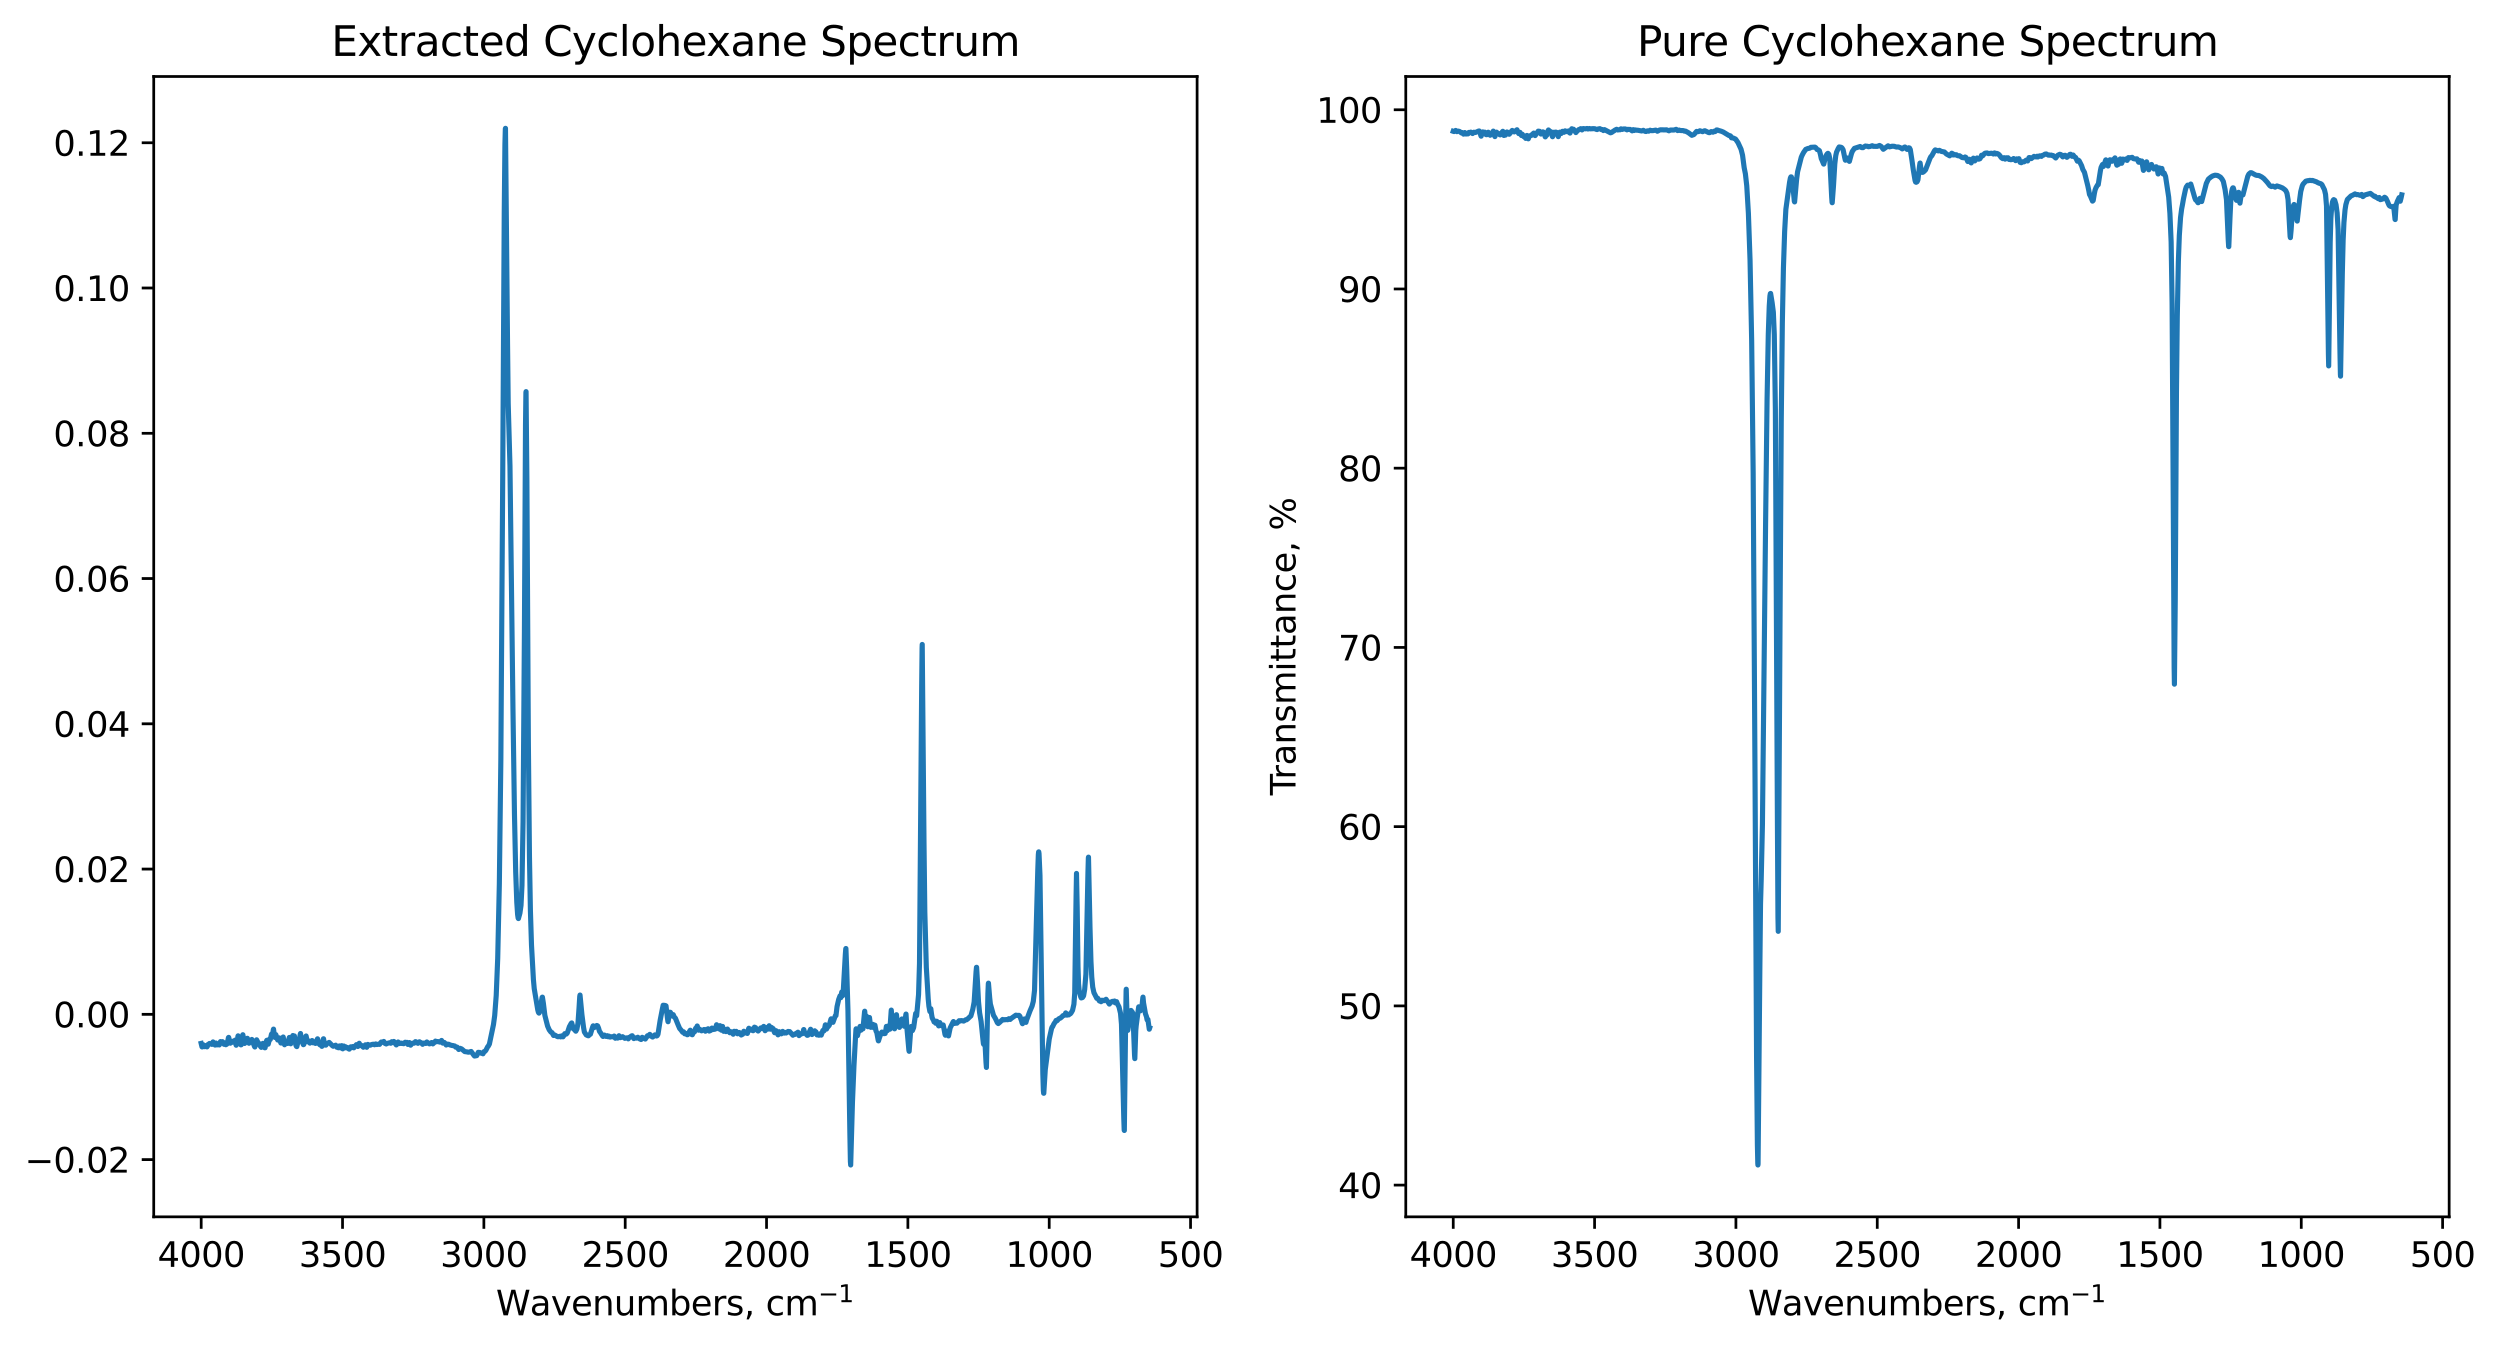 <?xml version="1.0" encoding="utf-8" standalone="no"?>
<!DOCTYPE svg PUBLIC "-//W3C//DTD SVG 1.1//EN"
  "http://www.w3.org/Graphics/SVG/1.1/DTD/svg11.dtd">
<svg xmlns:xlink="http://www.w3.org/1999/xlink" width="729.277pt" height="393.036pt" viewBox="0 0 729.277 393.036" xmlns="http://www.w3.org/2000/svg" version="1.1">
 <defs>
  <style type="text/css">*{stroke-linejoin: round; stroke-linecap: butt}</style>
 </defs>
 <g id="figure_1">
  <g id="patch_1">
   <path d="M 0 393.036 
L 729.277 393.036 
L 729.277 0 
L 0 0 
z
" style="fill: #ffffff"/>
  </g>
  <g id="axes_1">
   <g id="patch_2">
    <path d="M 44.845 354.958 
L 349.209 354.958 
L 349.209 22.318 
L 44.845 22.318 
z
" style="fill: #ffffff"/>
   </g>
   <g id="matplotlib.axis_1">
    <g id="xtick_1">
     <g id="line2d_1">
      <defs>
       <path id="m41cfb2c1cf" d="M 0 0 
L 0 3.5 
" style="stroke: #000000; stroke-width: 0.8"/>
      </defs>
      <g>
       <use xlink:href="#m41cfb2c1cf" x="347.297" y="354.958" style="stroke: #000000; stroke-width: 0.8"/>
      </g>
     </g>
     <g id="text_1">
      <!-- 500 -->
      <g transform="translate(337.753 369.557) scale(0.1 -0.1)">
       <defs>
        <path id="DejaVuSans-35" d="M 691 4666 
L 3169 4666 
L 3169 4134 
L 1269 4134 
L 1269 2991 
Q 1406 3038 1543 3061 
Q 1681 3084 1819 3084 
Q 2600 3084 3056 2656 
Q 3513 2228 3513 1497 
Q 3513 744 3044 326 
Q 2575 -91 1722 -91 
Q 1428 -91 1123 -41 
Q 819 9 494 109 
L 494 744 
Q 775 591 1075 516 
Q 1375 441 1709 441 
Q 2250 441 2565 725 
Q 2881 1009 2881 1497 
Q 2881 1984 2565 2268 
Q 2250 2553 1709 2553 
Q 1456 2553 1204 2497 
Q 953 2441 691 2322 
L 691 4666 
z
" transform="scale(0.016)"/>
        <path id="DejaVuSans-30" d="M 2034 4250 
Q 1547 4250 1301 3770 
Q 1056 3291 1056 2328 
Q 1056 1369 1301 889 
Q 1547 409 2034 409 
Q 2525 409 2770 889 
Q 3016 1369 3016 2328 
Q 3016 3291 2770 3770 
Q 2525 4250 2034 4250 
z
M 2034 4750 
Q 2819 4750 3233 4129 
Q 3647 3509 3647 2328 
Q 3647 1150 3233 529 
Q 2819 -91 2034 -91 
Q 1250 -91 836 529 
Q 422 1150 422 2328 
Q 422 3509 836 4129 
Q 1250 4750 2034 4750 
z
" transform="scale(0.016)"/>
       </defs>
       <use xlink:href="#DejaVuSans-35"/>
       <use xlink:href="#DejaVuSans-30" x="63.623"/>
       <use xlink:href="#DejaVuSans-30" x="127.246"/>
      </g>
     </g>
    </g>
    <g id="xtick_2">
     <g id="line2d_2">
      <g>
       <use xlink:href="#m41cfb2c1cf" x="306.067" y="354.958" style="stroke: #000000; stroke-width: 0.8"/>
      </g>
     </g>
     <g id="text_2">
      <!-- 1000 -->
      <g transform="translate(293.342 369.557) scale(0.1 -0.1)">
       <defs>
        <path id="DejaVuSans-31" d="M 794 531 
L 1825 531 
L 1825 4091 
L 703 3866 
L 703 4441 
L 1819 4666 
L 2450 4666 
L 2450 531 
L 3481 531 
L 3481 0 
L 794 0 
L 794 531 
z
" transform="scale(0.016)"/>
       </defs>
       <use xlink:href="#DejaVuSans-31"/>
       <use xlink:href="#DejaVuSans-30" x="63.623"/>
       <use xlink:href="#DejaVuSans-30" x="127.246"/>
       <use xlink:href="#DejaVuSans-30" x="190.869"/>
      </g>
     </g>
    </g>
    <g id="xtick_3">
     <g id="line2d_3">
      <g>
       <use xlink:href="#m41cfb2c1cf" x="264.838" y="354.958" style="stroke: #000000; stroke-width: 0.8"/>
      </g>
     </g>
     <g id="text_3">
      <!-- 1500 -->
      <g transform="translate(252.113 369.557) scale(0.1 -0.1)">
       <use xlink:href="#DejaVuSans-31"/>
       <use xlink:href="#DejaVuSans-35" x="63.623"/>
       <use xlink:href="#DejaVuSans-30" x="127.246"/>
       <use xlink:href="#DejaVuSans-30" x="190.869"/>
      </g>
     </g>
    </g>
    <g id="xtick_4">
     <g id="line2d_4">
      <g>
       <use xlink:href="#m41cfb2c1cf" x="223.608" y="354.958" style="stroke: #000000; stroke-width: 0.8"/>
      </g>
     </g>
     <g id="text_4">
      <!-- 2000 -->
      <g transform="translate(210.883 369.557) scale(0.1 -0.1)">
       <defs>
        <path id="DejaVuSans-32" d="M 1228 531 
L 3431 531 
L 3431 0 
L 469 0 
L 469 531 
Q 828 903 1448 1529 
Q 2069 2156 2228 2338 
Q 2531 2678 2651 2914 
Q 2772 3150 2772 3378 
Q 2772 3750 2511 3984 
Q 2250 4219 1831 4219 
Q 1534 4219 1204 4116 
Q 875 4013 500 3803 
L 500 4441 
Q 881 4594 1212 4672 
Q 1544 4750 1819 4750 
Q 2544 4750 2975 4387 
Q 3406 4025 3406 3419 
Q 3406 3131 3298 2873 
Q 3191 2616 2906 2266 
Q 2828 2175 2409 1742 
Q 1991 1309 1228 531 
z
" transform="scale(0.016)"/>
       </defs>
       <use xlink:href="#DejaVuSans-32"/>
       <use xlink:href="#DejaVuSans-30" x="63.623"/>
       <use xlink:href="#DejaVuSans-30" x="127.246"/>
       <use xlink:href="#DejaVuSans-30" x="190.869"/>
      </g>
     </g>
    </g>
    <g id="xtick_5">
     <g id="line2d_5">
      <g>
       <use xlink:href="#m41cfb2c1cf" x="182.379" y="354.958" style="stroke: #000000; stroke-width: 0.8"/>
      </g>
     </g>
     <g id="text_5">
      <!-- 2500 -->
      <g transform="translate(169.654 369.557) scale(0.1 -0.1)">
       <use xlink:href="#DejaVuSans-32"/>
       <use xlink:href="#DejaVuSans-35" x="63.623"/>
       <use xlink:href="#DejaVuSans-30" x="127.246"/>
       <use xlink:href="#DejaVuSans-30" x="190.869"/>
      </g>
     </g>
    </g>
    <g id="xtick_6">
     <g id="line2d_6">
      <g>
       <use xlink:href="#m41cfb2c1cf" x="141.149" y="354.958" style="stroke: #000000; stroke-width: 0.8"/>
      </g>
     </g>
     <g id="text_6">
      <!-- 3000 -->
      <g transform="translate(128.424 369.557) scale(0.1 -0.1)">
       <defs>
        <path id="DejaVuSans-33" d="M 2597 2516 
Q 3050 2419 3304 2112 
Q 3559 1806 3559 1356 
Q 3559 666 3084 287 
Q 2609 -91 1734 -91 
Q 1441 -91 1130 -33 
Q 819 25 488 141 
L 488 750 
Q 750 597 1062 519 
Q 1375 441 1716 441 
Q 2309 441 2620 675 
Q 2931 909 2931 1356 
Q 2931 1769 2642 2001 
Q 2353 2234 1838 2234 
L 1294 2234 
L 1294 2753 
L 1863 2753 
Q 2328 2753 2575 2939 
Q 2822 3125 2822 3475 
Q 2822 3834 2567 4026 
Q 2313 4219 1838 4219 
Q 1578 4219 1281 4162 
Q 984 4106 628 3988 
L 628 4550 
Q 988 4650 1302 4700 
Q 1616 4750 1894 4750 
Q 2613 4750 3031 4423 
Q 3450 4097 3450 3541 
Q 3450 3153 3228 2886 
Q 3006 2619 2597 2516 
z
" transform="scale(0.016)"/>
       </defs>
       <use xlink:href="#DejaVuSans-33"/>
       <use xlink:href="#DejaVuSans-30" x="63.623"/>
       <use xlink:href="#DejaVuSans-30" x="127.246"/>
       <use xlink:href="#DejaVuSans-30" x="190.869"/>
      </g>
     </g>
    </g>
    <g id="xtick_7">
     <g id="line2d_7">
      <g>
       <use xlink:href="#m41cfb2c1cf" x="99.92" y="354.958" style="stroke: #000000; stroke-width: 0.8"/>
      </g>
     </g>
     <g id="text_7">
      <!-- 3500 -->
      <g transform="translate(87.195 369.557) scale(0.1 -0.1)">
       <use xlink:href="#DejaVuSans-33"/>
       <use xlink:href="#DejaVuSans-35" x="63.623"/>
       <use xlink:href="#DejaVuSans-30" x="127.246"/>
       <use xlink:href="#DejaVuSans-30" x="190.869"/>
      </g>
     </g>
    </g>
    <g id="xtick_8">
     <g id="line2d_8">
      <g>
       <use xlink:href="#m41cfb2c1cf" x="58.69" y="354.958" style="stroke: #000000; stroke-width: 0.8"/>
      </g>
     </g>
     <g id="text_8">
      <!-- 4000 -->
      <g transform="translate(45.965 369.557) scale(0.1 -0.1)">
       <defs>
        <path id="DejaVuSans-34" d="M 2419 4116 
L 825 1625 
L 2419 1625 
L 2419 4116 
z
M 2253 4666 
L 3047 4666 
L 3047 1625 
L 3713 1625 
L 3713 1100 
L 3047 1100 
L 3047 0 
L 2419 0 
L 2419 1100 
L 313 1100 
L 313 1709 
L 2253 4666 
z
" transform="scale(0.016)"/>
       </defs>
       <use xlink:href="#DejaVuSans-34"/>
       <use xlink:href="#DejaVuSans-30" x="63.623"/>
       <use xlink:href="#DejaVuSans-30" x="127.246"/>
       <use xlink:href="#DejaVuSans-30" x="190.869"/>
      </g>
     </g>
    </g>
    <g id="text_9">
     <!-- Wavenumbers, cm$^{-1}$ -->
     <g transform="translate(144.677 383.757) scale(0.1 -0.1)">
      <defs>
       <path id="DejaVuSans-57" d="M 213 4666 
L 850 4666 
L 1831 722 
L 2809 4666 
L 3519 4666 
L 4500 722 
L 5478 4666 
L 6119 4666 
L 4947 0 
L 4153 0 
L 3169 4050 
L 2175 0 
L 1381 0 
L 213 4666 
z
" transform="scale(0.016)"/>
       <path id="DejaVuSans-61" d="M 2194 1759 
Q 1497 1759 1228 1600 
Q 959 1441 959 1056 
Q 959 750 1161 570 
Q 1363 391 1709 391 
Q 2188 391 2477 730 
Q 2766 1069 2766 1631 
L 2766 1759 
L 2194 1759 
z
M 3341 1997 
L 3341 0 
L 2766 0 
L 2766 531 
Q 2569 213 2275 61 
Q 1981 -91 1556 -91 
Q 1019 -91 701 211 
Q 384 513 384 1019 
Q 384 1609 779 1909 
Q 1175 2209 1959 2209 
L 2766 2209 
L 2766 2266 
Q 2766 2663 2505 2880 
Q 2244 3097 1772 3097 
Q 1472 3097 1187 3025 
Q 903 2953 641 2809 
L 641 3341 
Q 956 3463 1253 3523 
Q 1550 3584 1831 3584 
Q 2591 3584 2966 3190 
Q 3341 2797 3341 1997 
z
" transform="scale(0.016)"/>
       <path id="DejaVuSans-76" d="M 191 3500 
L 800 3500 
L 1894 563 
L 2988 3500 
L 3597 3500 
L 2284 0 
L 1503 0 
L 191 3500 
z
" transform="scale(0.016)"/>
       <path id="DejaVuSans-65" d="M 3597 1894 
L 3597 1613 
L 953 1613 
Q 991 1019 1311 708 
Q 1631 397 2203 397 
Q 2534 397 2845 478 
Q 3156 559 3463 722 
L 3463 178 
Q 3153 47 2828 -22 
Q 2503 -91 2169 -91 
Q 1331 -91 842 396 
Q 353 884 353 1716 
Q 353 2575 817 3079 
Q 1281 3584 2069 3584 
Q 2775 3584 3186 3129 
Q 3597 2675 3597 1894 
z
M 3022 2063 
Q 3016 2534 2758 2815 
Q 2500 3097 2075 3097 
Q 1594 3097 1305 2825 
Q 1016 2553 972 2059 
L 3022 2063 
z
" transform="scale(0.016)"/>
       <path id="DejaVuSans-6e" d="M 3513 2113 
L 3513 0 
L 2938 0 
L 2938 2094 
Q 2938 2591 2744 2837 
Q 2550 3084 2163 3084 
Q 1697 3084 1428 2787 
Q 1159 2491 1159 1978 
L 1159 0 
L 581 0 
L 581 3500 
L 1159 3500 
L 1159 2956 
Q 1366 3272 1645 3428 
Q 1925 3584 2291 3584 
Q 2894 3584 3203 3211 
Q 3513 2838 3513 2113 
z
" transform="scale(0.016)"/>
       <path id="DejaVuSans-75" d="M 544 1381 
L 544 3500 
L 1119 3500 
L 1119 1403 
Q 1119 906 1312 657 
Q 1506 409 1894 409 
Q 2359 409 2629 706 
Q 2900 1003 2900 1516 
L 2900 3500 
L 3475 3500 
L 3475 0 
L 2900 0 
L 2900 538 
Q 2691 219 2414 64 
Q 2138 -91 1772 -91 
Q 1169 -91 856 284 
Q 544 659 544 1381 
z
M 1991 3584 
L 1991 3584 
z
" transform="scale(0.016)"/>
       <path id="DejaVuSans-6d" d="M 3328 2828 
Q 3544 3216 3844 3400 
Q 4144 3584 4550 3584 
Q 5097 3584 5394 3201 
Q 5691 2819 5691 2113 
L 5691 0 
L 5113 0 
L 5113 2094 
Q 5113 2597 4934 2840 
Q 4756 3084 4391 3084 
Q 3944 3084 3684 2787 
Q 3425 2491 3425 1978 
L 3425 0 
L 2847 0 
L 2847 2094 
Q 2847 2600 2669 2842 
Q 2491 3084 2119 3084 
Q 1678 3084 1418 2786 
Q 1159 2488 1159 1978 
L 1159 0 
L 581 0 
L 581 3500 
L 1159 3500 
L 1159 2956 
Q 1356 3278 1631 3431 
Q 1906 3584 2284 3584 
Q 2666 3584 2933 3390 
Q 3200 3197 3328 2828 
z
" transform="scale(0.016)"/>
       <path id="DejaVuSans-62" d="M 3116 1747 
Q 3116 2381 2855 2742 
Q 2594 3103 2138 3103 
Q 1681 3103 1420 2742 
Q 1159 2381 1159 1747 
Q 1159 1113 1420 752 
Q 1681 391 2138 391 
Q 2594 391 2855 752 
Q 3116 1113 3116 1747 
z
M 1159 2969 
Q 1341 3281 1617 3432 
Q 1894 3584 2278 3584 
Q 2916 3584 3314 3078 
Q 3713 2572 3713 1747 
Q 3713 922 3314 415 
Q 2916 -91 2278 -91 
Q 1894 -91 1617 61 
Q 1341 213 1159 525 
L 1159 0 
L 581 0 
L 581 4863 
L 1159 4863 
L 1159 2969 
z
" transform="scale(0.016)"/>
       <path id="DejaVuSans-72" d="M 2631 2963 
Q 2534 3019 2420 3045 
Q 2306 3072 2169 3072 
Q 1681 3072 1420 2755 
Q 1159 2438 1159 1844 
L 1159 0 
L 581 0 
L 581 3500 
L 1159 3500 
L 1159 2956 
Q 1341 3275 1631 3429 
Q 1922 3584 2338 3584 
Q 2397 3584 2469 3576 
Q 2541 3569 2628 3553 
L 2631 2963 
z
" transform="scale(0.016)"/>
       <path id="DejaVuSans-73" d="M 2834 3397 
L 2834 2853 
Q 2591 2978 2328 3040 
Q 2066 3103 1784 3103 
Q 1356 3103 1142 2972 
Q 928 2841 928 2578 
Q 928 2378 1081 2264 
Q 1234 2150 1697 2047 
L 1894 2003 
Q 2506 1872 2764 1633 
Q 3022 1394 3022 966 
Q 3022 478 2636 193 
Q 2250 -91 1575 -91 
Q 1294 -91 989 -36 
Q 684 19 347 128 
L 347 722 
Q 666 556 975 473 
Q 1284 391 1588 391 
Q 1994 391 2212 530 
Q 2431 669 2431 922 
Q 2431 1156 2273 1281 
Q 2116 1406 1581 1522 
L 1381 1569 
Q 847 1681 609 1914 
Q 372 2147 372 2553 
Q 372 3047 722 3315 
Q 1072 3584 1716 3584 
Q 2034 3584 2315 3537 
Q 2597 3491 2834 3397 
z
" transform="scale(0.016)"/>
       <path id="DejaVuSans-2c" d="M 750 794 
L 1409 794 
L 1409 256 
L 897 -744 
L 494 -744 
L 750 256 
L 750 794 
z
" transform="scale(0.016)"/>
       <path id="DejaVuSans-20" transform="scale(0.016)"/>
       <path id="DejaVuSans-63" d="M 3122 3366 
L 3122 2828 
Q 2878 2963 2633 3030 
Q 2388 3097 2138 3097 
Q 1578 3097 1268 2742 
Q 959 2388 959 1747 
Q 959 1106 1268 751 
Q 1578 397 2138 397 
Q 2388 397 2633 464 
Q 2878 531 3122 666 
L 3122 134 
Q 2881 22 2623 -34 
Q 2366 -91 2075 -91 
Q 1284 -91 818 406 
Q 353 903 353 1747 
Q 353 2603 823 3093 
Q 1294 3584 2113 3584 
Q 2378 3584 2631 3529 
Q 2884 3475 3122 3366 
z
" transform="scale(0.016)"/>
       <path id="DejaVuSans-2212" d="M 678 2272 
L 4684 2272 
L 4684 1741 
L 678 1741 
L 678 2272 
z
" transform="scale(0.016)"/>
      </defs>
      <use xlink:href="#DejaVuSans-57" transform="translate(0 0.684)"/>
      <use xlink:href="#DejaVuSans-61" transform="translate(98.877 0.684)"/>
      <use xlink:href="#DejaVuSans-76" transform="translate(160.156 0.684)"/>
      <use xlink:href="#DejaVuSans-65" transform="translate(219.336 0.684)"/>
      <use xlink:href="#DejaVuSans-6e" transform="translate(280.859 0.684)"/>
      <use xlink:href="#DejaVuSans-75" transform="translate(344.238 0.684)"/>
      <use xlink:href="#DejaVuSans-6d" transform="translate(407.617 0.684)"/>
      <use xlink:href="#DejaVuSans-62" transform="translate(505.029 0.684)"/>
      <use xlink:href="#DejaVuSans-65" transform="translate(568.506 0.684)"/>
      <use xlink:href="#DejaVuSans-72" transform="translate(630.029 0.684)"/>
      <use xlink:href="#DejaVuSans-73" transform="translate(671.143 0.684)"/>
      <use xlink:href="#DejaVuSans-2c" transform="translate(723.242 0.684)"/>
      <use xlink:href="#DejaVuSans-20" transform="translate(755.029 0.684)"/>
      <use xlink:href="#DejaVuSans-63" transform="translate(786.816 0.684)"/>
      <use xlink:href="#DejaVuSans-6d" transform="translate(841.797 0.684)"/>
      <use xlink:href="#DejaVuSans-2212" transform="translate(940.166 38.966) scale(0.7)"/>
      <use xlink:href="#DejaVuSans-31" transform="translate(998.818 38.966) scale(0.7)"/>
     </g>
    </g>
   </g>
   <g id="matplotlib.axis_2">
    <g id="ytick_1">
     <g id="line2d_9">
      <defs>
       <path id="mb7db073a3a" d="M 0 0 
L -3.5 0 
" style="stroke: #000000; stroke-width: 0.8"/>
      </defs>
      <g>
       <use xlink:href="#mb7db073a3a" x="44.845" y="338.268" style="stroke: #000000; stroke-width: 0.8"/>
      </g>
     </g>
     <g id="text_10">
      <!-- −0.02 -->
      <g transform="translate(7.2 342.067) scale(0.1 -0.1)">
       <defs>
        <path id="DejaVuSans-2e" d="M 684 794 
L 1344 794 
L 1344 0 
L 684 0 
L 684 794 
z
" transform="scale(0.016)"/>
       </defs>
       <use xlink:href="#DejaVuSans-2212"/>
       <use xlink:href="#DejaVuSans-30" x="83.789"/>
       <use xlink:href="#DejaVuSans-2e" x="147.412"/>
       <use xlink:href="#DejaVuSans-30" x="179.199"/>
       <use xlink:href="#DejaVuSans-32" x="242.822"/>
      </g>
     </g>
    </g>
    <g id="ytick_2">
     <g id="line2d_10">
      <g>
       <use xlink:href="#mb7db073a3a" x="44.845" y="295.892" style="stroke: #000000; stroke-width: 0.8"/>
      </g>
     </g>
     <g id="text_11">
      <!-- 0.00 -->
      <g transform="translate(15.58 299.691) scale(0.1 -0.1)">
       <use xlink:href="#DejaVuSans-30"/>
       <use xlink:href="#DejaVuSans-2e" x="63.623"/>
       <use xlink:href="#DejaVuSans-30" x="95.41"/>
       <use xlink:href="#DejaVuSans-30" x="159.033"/>
      </g>
     </g>
    </g>
    <g id="ytick_3">
     <g id="line2d_11">
      <g>
       <use xlink:href="#mb7db073a3a" x="44.845" y="253.516" style="stroke: #000000; stroke-width: 0.8"/>
      </g>
     </g>
     <g id="text_12">
      <!-- 0.02 -->
      <g transform="translate(15.58 257.316) scale(0.1 -0.1)">
       <use xlink:href="#DejaVuSans-30"/>
       <use xlink:href="#DejaVuSans-2e" x="63.623"/>
       <use xlink:href="#DejaVuSans-30" x="95.41"/>
       <use xlink:href="#DejaVuSans-32" x="159.033"/>
      </g>
     </g>
    </g>
    <g id="ytick_4">
     <g id="line2d_12">
      <g>
       <use xlink:href="#mb7db073a3a" x="44.845" y="211.141" style="stroke: #000000; stroke-width: 0.8"/>
      </g>
     </g>
     <g id="text_13">
      <!-- 0.04 -->
      <g transform="translate(15.58 214.94) scale(0.1 -0.1)">
       <use xlink:href="#DejaVuSans-30"/>
       <use xlink:href="#DejaVuSans-2e" x="63.623"/>
       <use xlink:href="#DejaVuSans-30" x="95.41"/>
       <use xlink:href="#DejaVuSans-34" x="159.033"/>
      </g>
     </g>
    </g>
    <g id="ytick_5">
     <g id="line2d_13">
      <g>
       <use xlink:href="#mb7db073a3a" x="44.845" y="168.765" style="stroke: #000000; stroke-width: 0.8"/>
      </g>
     </g>
     <g id="text_14">
      <!-- 0.06 -->
      <g transform="translate(15.58 172.564) scale(0.1 -0.1)">
       <defs>
        <path id="DejaVuSans-36" d="M 2113 2584 
Q 1688 2584 1439 2293 
Q 1191 2003 1191 1497 
Q 1191 994 1439 701 
Q 1688 409 2113 409 
Q 2538 409 2786 701 
Q 3034 994 3034 1497 
Q 3034 2003 2786 2293 
Q 2538 2584 2113 2584 
z
M 3366 4563 
L 3366 3988 
Q 3128 4100 2886 4159 
Q 2644 4219 2406 4219 
Q 1781 4219 1451 3797 
Q 1122 3375 1075 2522 
Q 1259 2794 1537 2939 
Q 1816 3084 2150 3084 
Q 2853 3084 3261 2657 
Q 3669 2231 3669 1497 
Q 3669 778 3244 343 
Q 2819 -91 2113 -91 
Q 1303 -91 875 529 
Q 447 1150 447 2328 
Q 447 3434 972 4092 
Q 1497 4750 2381 4750 
Q 2619 4750 2861 4703 
Q 3103 4656 3366 4563 
z
" transform="scale(0.016)"/>
       </defs>
       <use xlink:href="#DejaVuSans-30"/>
       <use xlink:href="#DejaVuSans-2e" x="63.623"/>
       <use xlink:href="#DejaVuSans-30" x="95.41"/>
       <use xlink:href="#DejaVuSans-36" x="159.033"/>
      </g>
     </g>
    </g>
    <g id="ytick_6">
     <g id="line2d_14">
      <g>
       <use xlink:href="#mb7db073a3a" x="44.845" y="126.39" style="stroke: #000000; stroke-width: 0.8"/>
      </g>
     </g>
     <g id="text_15">
      <!-- 0.08 -->
      <g transform="translate(15.58 130.189) scale(0.1 -0.1)">
       <defs>
        <path id="DejaVuSans-38" d="M 2034 2216 
Q 1584 2216 1326 1975 
Q 1069 1734 1069 1313 
Q 1069 891 1326 650 
Q 1584 409 2034 409 
Q 2484 409 2743 651 
Q 3003 894 3003 1313 
Q 3003 1734 2745 1975 
Q 2488 2216 2034 2216 
z
M 1403 2484 
Q 997 2584 770 2862 
Q 544 3141 544 3541 
Q 544 4100 942 4425 
Q 1341 4750 2034 4750 
Q 2731 4750 3128 4425 
Q 3525 4100 3525 3541 
Q 3525 3141 3298 2862 
Q 3072 2584 2669 2484 
Q 3125 2378 3379 2068 
Q 3634 1759 3634 1313 
Q 3634 634 3220 271 
Q 2806 -91 2034 -91 
Q 1263 -91 848 271 
Q 434 634 434 1313 
Q 434 1759 690 2068 
Q 947 2378 1403 2484 
z
M 1172 3481 
Q 1172 3119 1398 2916 
Q 1625 2713 2034 2713 
Q 2441 2713 2670 2916 
Q 2900 3119 2900 3481 
Q 2900 3844 2670 4047 
Q 2441 4250 2034 4250 
Q 1625 4250 1398 4047 
Q 1172 3844 1172 3481 
z
" transform="scale(0.016)"/>
       </defs>
       <use xlink:href="#DejaVuSans-30"/>
       <use xlink:href="#DejaVuSans-2e" x="63.623"/>
       <use xlink:href="#DejaVuSans-30" x="95.41"/>
       <use xlink:href="#DejaVuSans-38" x="159.033"/>
      </g>
     </g>
    </g>
    <g id="ytick_7">
     <g id="line2d_15">
      <g>
       <use xlink:href="#mb7db073a3a" x="44.845" y="84.014" style="stroke: #000000; stroke-width: 0.8"/>
      </g>
     </g>
     <g id="text_16">
      <!-- 0.10 -->
      <g transform="translate(15.58 87.813) scale(0.1 -0.1)">
       <use xlink:href="#DejaVuSans-30"/>
       <use xlink:href="#DejaVuSans-2e" x="63.623"/>
       <use xlink:href="#DejaVuSans-31" x="95.41"/>
       <use xlink:href="#DejaVuSans-30" x="159.033"/>
      </g>
     </g>
    </g>
    <g id="ytick_8">
     <g id="line2d_16">
      <g>
       <use xlink:href="#mb7db073a3a" x="44.845" y="41.638" style="stroke: #000000; stroke-width: 0.8"/>
      </g>
     </g>
     <g id="text_17">
      <!-- 0.12 -->
      <g transform="translate(15.58 45.438) scale(0.1 -0.1)">
       <use xlink:href="#DejaVuSans-30"/>
       <use xlink:href="#DejaVuSans-2e" x="63.623"/>
       <use xlink:href="#DejaVuSans-31" x="95.41"/>
       <use xlink:href="#DejaVuSans-32" x="159.033"/>
      </g>
     </g>
    </g>
   </g>
   <g id="line2d_17">
    <path d="M 335.374 299.86 
L 335.255 300.23 
L 335.136 299.37 
L 334.857 297.383 
L 334.778 297.409 
L 334.659 297.557 
L 334.619 297.509 
L 334.46 296.621 
L 334.261 296.061 
L 334.142 295.744 
L 333.585 292.57 
L 333.426 290.872 
L 333.386 291.015 
L 333.029 294.438 
L 332.949 294.401 
L 332.87 294.466 
L 332.671 294.864 
L 332.631 294.843 
L 332.432 294.341 
L 332.194 293.696 
L 332.154 293.776 
L 331.995 294.958 
L 331.438 299.222 
L 331.319 300.587 
L 331.041 308.809 
L 330.961 307.831 
L 330.484 295.617 
L 330.286 295.217 
L 329.928 294.76 
L 329.888 294.802 
L 329.729 295.311 
L 329.451 297.315 
L 329.013 300.448 
L 328.974 300.572 
L 328.934 300.537 
L 328.854 299.679 
L 328.695 293.843 
L 328.536 288.569 
L 328.497 289.043 
L 328.377 296.582 
L 327.98 329.769 
L 327.94 329.67 
L 327.821 326.223 
L 327.145 298.743 
L 326.867 295.593 
L 326.429 293.733 
L 325.952 292.795 
L 325.714 292.188 
L 325.595 292.281 
L 325.396 292.555 
L 325.356 292.522 
L 325.117 292.006 
L 325.038 292.097 
L 324.839 292.324 
L 324.521 292.105 
L 323.965 292.365 
L 323.607 292.899 
L 323.448 292.65 
L 323.05 292.095 
L 322.653 291.503 
L 322.573 291.577 
L 322.017 291.912 
L 321.818 291.811 
L 321.619 291.876 
L 321.46 291.783 
L 321.182 292.206 
L 321.102 292.096 
L 320.903 291.943 
L 320.705 291.985 
L 320.267 291.238 
L 320.148 291.16 
L 320.108 291.194 
L 319.949 291.224 
L 319.114 289.579 
L 318.757 287.945 
L 318.478 285.028 
L 318.24 280.385 
L 317.962 270.58 
L 317.524 250.043 
L 317.485 250.288 
L 317.365 254.654 
L 316.769 284.149 
L 316.411 288.636 
L 316.093 290.497 
L 315.775 290.982 
L 315.417 291.11 
L 315.258 290.787 
L 314.821 289.082 
L 314.622 286.948 
L 314.463 282.007 
L 314.225 264.699 
L 314.026 254.796 
L 313.907 261.367 
L 313.509 289.642 
L 313.271 292.95 
L 312.873 294.722 
L 312.475 295.432 
L 312.237 295.733 
L 312.078 295.741 
L 311.76 296.054 
L 311.72 296.021 
L 311.521 295.993 
L 311.243 296.126 
L 311.044 295.668 
L 310.885 295.474 
L 310.726 295.85 
L 310.527 296.161 
L 310.09 296.27 
L 309.812 296.577 
L 309.335 296.984 
L 308.937 297.145 
L 308.699 297.348 
L 308.381 297.738 
L 308.063 297.672 
L 307.824 298.167 
L 307.546 298.505 
L 307.387 298.784 
L 307.029 299.547 
L 306.91 299.597 
L 306.751 300.033 
L 306.075 303.073 
L 304.922 311.98 
L 304.485 318.918 
L 304.445 318.908 
L 304.365 318.17 
L 304.206 313.197 
L 303.928 293.787 
L 303.372 255.413 
L 303.093 249 
L 303.014 248.497 
L 302.974 248.532 
L 302.894 249.308 
L 302.735 253.787 
L 301.781 288.915 
L 301.424 292.122 
L 301.066 293.492 
L 300.469 294.876 
L 299.476 297.53 
L 299.277 298.24 
L 299.237 298.212 
L 299.038 297.526 
L 298.839 297.24 
L 298.68 297.5 
L 298.283 298.629 
L 298.203 298.536 
L 297.965 297.695 
L 297.488 296.401 
L 297.249 296.189 
L 296.852 296.218 
L 296.335 296.137 
L 295.023 297.055 
L 294.665 297.384 
L 294.506 297.278 
L 294.307 297.162 
L 293.95 297.465 
L 293.552 297.415 
L 293.274 297.467 
L 293.035 297.432 
L 292.757 297.536 
L 292.479 297.386 
L 292.161 297.7 
L 291.723 298.147 
L 291.206 298.581 
L 290.928 298.321 
L 290.729 297.863 
L 290.332 297.034 
L 289.815 296.183 
L 288.901 292.88 
L 288.702 291.075 
L 288.344 286.797 
L 288.304 286.994 
L 288.185 289.804 
L 287.748 311.382 
L 287.629 309.922 
L 287.271 303.057 
L 287.151 303.674 
L 286.953 304.657 
L 286.873 304.467 
L 286.674 302.685 
L 286.197 297.961 
L 285.76 295.429 
L 285.442 292.23 
L 285.164 286.881 
L 284.886 282.175 
L 284.846 282.182 
L 284.726 283.484 
L 284.17 292.291 
L 283.772 294.439 
L 283.216 296.359 
L 282.898 296.638 
L 282.341 297.177 
L 281.944 297.485 
L 281.745 297.465 
L 281.109 297.859 
L 280.433 297.701 
L 280.274 297.744 
L 280.035 297.862 
L 279.797 297.75 
L 279.161 298.466 
L 278.962 298.472 
L 278.724 298.426 
L 278.445 298.553 
L 278.246 298.139 
L 278.127 297.996 
L 278.087 298.026 
L 277.173 299.859 
L 276.696 302.186 
L 276.617 302.123 
L 276.457 301.532 
L 276.259 300.8 
L 276.219 300.829 
L 276.02 301.503 
L 275.782 301.987 
L 275.662 301.722 
L 275.424 300.394 
L 275.146 298.999 
L 274.708 299.005 
L 274.47 299.162 
L 274.35 298.883 
L 274.152 298.302 
L 274.112 298.371 
L 273.834 299.268 
L 273.794 299.203 
L 273.277 297.927 
L 273.198 297.904 
L 273.158 297.961 
L 272.959 298.488 
L 272.919 298.453 
L 272.681 297.927 
L 272.641 297.969 
L 272.482 298.11 
L 272.323 297.653 
L 272.084 297.229 
L 271.925 296.91 
L 271.766 296.035 
L 271.528 294.256 
L 271.488 294.337 
L 271.289 295.099 
L 271.25 295.021 
L 270.971 293.524 
L 270.772 291.431 
L 270.216 282.186 
L 269.779 266.066 
L 269.54 245.917 
L 269.023 187.999 
L 268.984 189.004 
L 268.864 200.184 
L 268.228 281.035 
L 267.95 290.156 
L 267.393 296.296 
L 267.314 296.177 
L 267.155 295.593 
L 267.115 295.632 
L 266.956 296.676 
L 266.519 299.759 
L 266.161 300.629 
L 266.081 300.494 
L 265.803 299.444 
L 265.763 299.523 
L 265.644 300.721 
L 265.207 306.674 
L 265.127 306.342 
L 264.531 299.621 
L 264.292 295.814 
L 264.253 295.913 
L 263.776 299.371 
L 263.696 299.224 
L 263.338 297.943 
L 263.259 297.76 
L 263.1 297.246 
L 262.981 297.926 
L 262.782 298.638 
L 262.663 298.743 
L 262.384 299.702 
L 262.344 299.639 
L 262.106 298.479 
L 262.026 298.667 
L 261.867 299.192 
L 261.788 298.763 
L 261.51 296.006 
L 261.47 296.152 
L 261.112 299.124 
L 260.953 300.116 
L 260.913 300.086 
L 260.715 299.56 
L 260.635 299.609 
L 260.555 299.543 
L 260.357 298.561 
L 260.198 297.183 
L 259.999 294.658 
L 259.959 295.049 
L 259.601 300.222 
L 259.403 300.225 
L 259.283 299.844 
L 259.124 299.292 
L 259.005 299.923 
L 258.846 300.644 
L 258.767 300.355 
L 258.608 299.408 
L 258.568 299.416 
L 258.448 300.195 
L 258.21 301.478 
L 257.971 301.517 
L 257.733 301.504 
L 257.256 301.069 
L 257.017 301.406 
L 256.54 302.72 
L 256.262 303.636 
L 256.222 303.609 
L 256.103 303.045 
L 255.785 301.245 
L 255.546 300.762 
L 255.228 299.058 
L 255.149 299.252 
L 254.99 299.849 
L 254.95 299.831 
L 254.791 299.105 
L 254.672 298.828 
L 254.632 298.892 
L 254.433 299.217 
L 254.274 299.229 
L 254.036 299.685 
L 253.996 299.598 
L 253.877 298.775 
L 253.638 296.819 
L 253.519 297.734 
L 253.241 299.49 
L 253.161 299.503 
L 253.042 299.028 
L 252.764 296.423 
L 252.684 296.625 
L 252.525 297.577 
L 252.485 297.536 
L 252.366 296.332 
L 252.247 294.981 
L 252.207 295.133 
L 251.73 300.123 
L 251.611 299.892 
L 251.452 299.593 
L 251.332 300.04 
L 251.173 300.51 
L 251.054 299.988 
L 250.895 299.407 
L 250.776 299.991 
L 250.577 300.836 
L 250.418 300.807 
L 250.14 302.112 
L 250.06 301.956 
L 249.861 300.952 
L 249.742 300.116 
L 249.702 300.174 
L 249.583 302.143 
L 249.106 310.949 
L 248.669 321.571 
L 248.152 339.838 
L 248.072 338.843 
L 247.913 330.404 
L 247.357 294.8 
L 246.999 282.96 
L 246.761 276.692 
L 246.721 276.763 
L 246.602 278.305 
L 245.926 290.19 
L 245.806 290.455 
L 245.687 289.904 
L 245.568 289.363 
L 245.528 289.463 
L 245.29 291.012 
L 245.21 290.827 
L 245.091 290.473 
L 245.051 290.493 
L 244.654 291.547 
L 244.176 293.642 
L 243.858 296.269 
L 243.699 296.248 
L 242.984 298.225 
L 242.944 298.172 
L 242.467 297.2 
L 242.387 297.308 
L 241.91 299.087 
L 241.473 299.596 
L 241.354 299.677 
L 241.115 300.185 
L 241.076 300.133 
L 240.877 299.175 
L 240.797 298.953 
L 240.758 298.976 
L 240.599 299.779 
L 240.36 300.713 
L 240.241 300.722 
L 240.042 300.594 
L 239.883 301.078 
L 239.565 301.957 
L 239.446 301.811 
L 239.247 301.566 
L 239.048 301.869 
L 238.889 301.989 
L 238.531 301.875 
L 238.332 301.896 
L 238.213 301.584 
L 238.014 300.988 
L 237.975 301.007 
L 237.855 301.069 
L 237.816 301.015 
L 237.657 300.695 
L 237.617 300.725 
L 237.219 301.427 
L 237.06 301.571 
L 236.862 301.788 
L 236.822 301.755 
L 236.703 301.321 
L 236.464 300.247 
L 235.669 301.979 
L 235.47 302.013 
L 234.715 301.212 
L 234.476 300.333 
L 234.437 300.346 
L 234.317 300.855 
L 234.118 301.516 
L 233.88 301.452 
L 233.602 301.704 
L 233.284 301.862 
L 233.085 302.102 
L 233.045 302.055 
L 232.767 301.106 
L 232.647 301.32 
L 232.489 301.513 
L 232.29 301.396 
L 231.892 301.751 
L 231.574 301.724 
L 231.296 301.985 
L 230.342 300.921 
L 230.262 301.01 
L 230.143 301.066 
L 230.103 301.028 
L 229.904 300.88 
L 229.308 301.345 
L 229.03 301.163 
L 228.752 301.369 
L 228.513 301.151 
L 228.314 300.867 
L 228.155 301.128 
L 227.917 301.58 
L 227.877 301.56 
L 227.638 301.197 
L 227.599 301.25 
L 227.479 301.324 
L 227.281 300.956 
L 227.241 301.015 
L 226.963 301.872 
L 226.923 301.808 
L 226.366 300.658 
L 226.287 300.7 
L 225.969 301.253 
L 225.849 301.003 
L 225.531 300.053 
L 225.492 300.089 
L 225.333 300.233 
L 225.094 299.738 
L 225.015 299.847 
L 224.736 300.227 
L 224.617 300.034 
L 224.378 299.224 
L 224.339 299.285 
L 224.06 300.191 
L 224.021 300.132 
L 223.742 299.731 
L 223.583 299.788 
L 223.345 300.516 
L 223.186 300.67 
L 223.067 300.364 
L 222.788 299.413 
L 222.431 299.769 
L 222.192 300.034 
L 221.914 299.86 
L 221.158 300.762 
L 220.602 300.319 
L 220.403 299.772 
L 220.244 299.786 
L 220.085 299.635 
L 219.926 300.131 
L 219.687 300.671 
L 219.608 300.607 
L 219.409 300.199 
L 219.369 300.222 
L 219.131 300.531 
L 219.091 300.492 
L 218.853 300.199 
L 218.813 300.236 
L 218.654 300.346 
L 218.455 299.952 
L 218.376 300.088 
L 218.018 301.462 
L 217.978 301.439 
L 217.541 301.077 
L 217.342 301.331 
L 217.302 301.293 
L 216.984 300.826 
L 216.944 300.867 
L 216.785 301.374 
L 216.626 301.718 
L 216.587 301.706 
L 216.428 301.735 
L 216.229 301.924 
L 215.951 301.526 
L 215.632 301.181 
L 215.155 301.57 
L 215.116 301.506 
L 214.758 300.86 
L 214.639 300.952 
L 214.4 301.296 
L 214.36 301.234 
L 214.161 300.841 
L 214.122 300.915 
L 213.883 301.693 
L 213.843 301.666 
L 213.525 301.035 
L 213.446 301.098 
L 213.287 301.167 
L 213.088 300.926 
L 213.048 300.979 
L 212.889 301.258 
L 212.85 301.231 
L 212.213 300.19 
L 212.054 300.397 
L 211.776 300.932 
L 211.736 300.872 
L 211.458 300.284 
L 211.418 300.317 
L 211.1 300.842 
L 211.021 300.669 
L 210.782 299.425 
L 210.703 299.576 
L 210.425 300.512 
L 210.345 300.446 
L 210.186 299.803 
L 210.027 299.198 
L 209.987 299.251 
L 209.709 300.136 
L 209.669 300.078 
L 209.033 298.931 
L 208.914 299.306 
L 208.636 300.202 
L 208.397 300.254 
L 208.198 300.289 
L 208.039 300.285 
L 207.92 300.337 
L 207.681 299.903 
L 207.642 299.972 
L 207.324 300.581 
L 206.886 300.773 
L 206.688 300.231 
L 206.568 300.103 
L 206.529 300.147 
L 206.29 300.581 
L 206.25 300.537 
L 206.091 300.28 
L 206.051 300.309 
L 205.773 300.818 
L 205.733 300.779 
L 205.376 300.321 
L 205.336 300.362 
L 205.097 300.493 
L 204.899 300.51 
L 204.66 300.705 
L 204.104 300.238 
L 203.984 300.307 
L 203.785 300.521 
L 203.666 300.208 
L 203.388 299.291 
L 203.269 299.577 
L 203.07 299.99 
L 202.951 299.932 
L 202.911 299.992 
L 202.593 301.004 
L 202.513 300.952 
L 202.394 300.935 
L 202.235 301.282 
L 201.957 301.847 
L 201.837 301.812 
L 201.678 301.461 
L 201.36 300.527 
L 201.321 300.553 
L 200.605 301.824 
L 200.446 301.84 
L 200.049 301.458 
L 199.73 301.567 
L 199.412 300.99 
L 199.333 301.062 
L 199.134 301.119 
L 198.697 300.516 
L 198.419 300.183 
L 198.299 300.098 
L 197.822 298.996 
L 197.027 297.022 
L 196.828 296.821 
L 196.709 296.722 
L 196.391 295.984 
L 196.312 296.089 
L 196.113 296.387 
L 196.073 296.36 
L 195.874 295.89 
L 195.556 295.303 
L 195.397 295.272 
L 195.278 295.677 
L 194.88 298.047 
L 194.841 297.973 
L 194.682 296.83 
L 194.284 293.432 
L 194.125 293.333 
L 193.807 293.273 
L 193.449 293.246 
L 193.211 294.373 
L 192.575 297.645 
L 191.938 301.718 
L 191.7 302.131 
L 191.501 302.216 
L 191.024 301.892 
L 190.825 302.158 
L 190.388 302.511 
L 190.229 302.462 
L 189.553 301.738 
L 189.076 302.234 
L 189.036 302.195 
L 188.877 302.138 
L 188.679 302.439 
L 188.241 303.101 
L 187.327 302.599 
L 187.287 302.679 
L 187.009 303.231 
L 186.651 303.076 
L 186.452 302.975 
L 186.055 302.579 
L 185.657 302.833 
L 185.101 302.73 
L 184.902 302.967 
L 184.783 302.796 
L 184.425 302.136 
L 184.186 302.199 
L 183.828 302.538 
L 183.55 302.604 
L 183.272 303.046 
L 183.232 303.001 
L 182.994 302.753 
L 182.755 302.778 
L 182.517 302.789 
L 182.278 302.895 
L 181.602 302.415 
L 181.364 302.535 
L 181.125 302.641 
L 180.926 302.692 
L 180.569 302.132 
L 180.529 302.18 
L 180.171 302.824 
L 180.131 302.784 
L 179.933 302.665 
L 179.495 302.867 
L 179.376 302.642 
L 179.177 302.233 
L 179.137 302.248 
L 178.819 302.451 
L 178.263 302.43 
L 177.985 302.53 
L 177.666 302.256 
L 177.428 302.437 
L 177.15 302.123 
L 177.11 302.154 
L 176.832 302.34 
L 176.514 302.229 
L 176.315 301.941 
L 176.275 301.976 
L 175.917 302.345 
L 175.758 302.186 
L 175.082 301.118 
L 174.884 300.887 
L 174.605 299.914 
L 174.327 299.257 
L 174.089 299.152 
L 173.373 299.727 
L 173.214 299.485 
L 173.055 299.246 
L 173.015 299.265 
L 172.856 299.676 
L 172.22 301.7 
L 171.981 301.813 
L 171.663 302.146 
L 171.425 302.104 
L 171.186 301.923 
L 171.027 301.907 
L 170.471 301.051 
L 170.232 299.722 
L 169.755 296.014 
L 169.199 290.266 
L 169.119 290.667 
L 168.92 293.911 
L 168.602 298.5 
L 168.284 300.202 
L 167.966 300.809 
L 167.807 300.631 
L 167.449 300.19 
L 167.29 300.159 
L 167.171 299.84 
L 166.774 298.402 
L 166.654 298.481 
L 166.098 299.492 
L 165.78 300.468 
L 165.462 301.375 
L 165.183 301.652 
L 164.945 301.553 
L 164.746 301.535 
L 164.508 302.039 
L 164.229 302.452 
L 164.11 302.391 
L 163.872 302.166 
L 163.832 302.2 
L 163.554 302.475 
L 163.275 302.307 
L 162.798 302.436 
L 162.599 302.382 
L 161.804 301.913 
L 161.486 302.06 
L 161.327 301.779 
L 161.049 301.244 
L 160.731 301.102 
L 160.214 300.41 
L 159.737 299.318 
L 158.942 296.195 
L 158.505 292.643 
L 158.226 290.878 
L 158.147 290.937 
L 157.988 291.846 
L 157.431 295.223 
L 157.232 295.534 
L 157.073 295.343 
L 156.875 294.611 
L 155.841 288.394 
L 155.602 285.754 
L 155.046 275.76 
L 154.728 265.758 
L 154.45 249.949 
L 154.132 216.975 
L 153.694 139.678 
L 153.456 114.246 
L 153.416 114.513 
L 153.297 123.984 
L 152.979 184.257 
L 152.581 239.845 
L 152.263 258.301 
L 151.985 264.102 
L 151.667 266.369 
L 151.23 267.953 
L 151.15 267.849 
L 150.991 266.761 
L 150.752 263.19 
L 150.434 254.337 
L 150.077 237.591 
L 149.639 206.924 
L 148.765 135.939 
L 148.447 124.757 
L 148.248 117.7 
L 148.049 99.876 
L 147.453 37.438 
L 147.413 37.557 
L 147.294 42.144 
L 147.095 61.989 
L 146.658 137.505 
L 146.101 221.699 
L 145.664 257.828 
L 145.187 279.589 
L 144.749 290.399 
L 144.312 296.199 
L 143.954 298.868 
L 142.762 304.563 
L 142.444 305.152 
L 142.245 305.376 
L 141.768 306.326 
L 141.569 306.585 
L 141.37 306.765 
L 141.211 306.758 
L 140.893 307.402 
L 140.814 307.325 
L 140.655 307.269 
L 140.456 307.272 
L 140.019 307.028 
L 139.502 306.976 
L 139.343 307.361 
L 139.064 307.939 
L 138.428 308.053 
L 138.269 307.876 
L 137.435 306.725 
L 136.679 306.951 
L 136.202 306.844 
L 135.566 306.757 
L 134.691 306.013 
L 134.532 305.929 
L 134.373 305.877 
L 134.214 305.809 
L 133.817 306.143 
L 133.658 305.92 
L 133.34 305.451 
L 132.942 305.464 
L 132.664 305.134 
L 132.386 305.08 
L 132.147 305.006 
L 131.869 304.98 
L 131.153 304.788 
L 130.954 304.642 
L 130.756 304.635 
L 130.597 304.577 
L 130.159 304.839 
L 129.921 304.423 
L 129.603 304.093 
L 129.166 304.291 
L 129.046 304.073 
L 128.808 303.512 
L 128.331 304.001 
L 127.893 303.867 
L 127.695 303.833 
L 127.496 303.835 
L 127.297 303.899 
L 127.019 303.703 
L 126.979 303.758 
L 126.661 304.149 
L 126.462 304.332 
L 126.263 304.515 
L 126.065 304.138 
L 125.906 304.12 
L 125.309 304.51 
L 125.15 304.461 
L 124.514 303.955 
L 124.395 304.085 
L 124.196 304.388 
L 123.878 304.292 
L 123.52 304.288 
L 123.282 304.636 
L 123.242 304.597 
L 122.924 304.204 
L 122.487 303.992 
L 122.367 303.899 
L 122.328 303.934 
L 121.93 304.346 
L 121.811 304.314 
L 121.413 303.918 
L 121.175 303.862 
L 120.817 304.303 
L 120.38 304.299 
L 120.141 304.476 
L 119.783 304.887 
L 119.744 304.848 
L 119.426 304.125 
L 119.346 304.179 
L 119.147 304.448 
L 118.988 304.668 
L 118.869 304.391 
L 118.71 304.069 
L 118.67 304.094 
L 118.471 304.313 
L 118.432 304.282 
L 118.193 304.035 
L 118.153 304.07 
L 117.756 304.46 
L 117.517 304.368 
L 117.358 304.396 
L 117.16 304.287 
L 116.961 304.385 
L 116.722 304.27 
L 116.404 304.422 
L 116.126 303.963 
L 116.086 304.003 
L 115.609 304.816 
L 115.569 304.778 
L 114.893 303.804 
L 114.854 303.845 
L 114.575 304.133 
L 114.297 303.878 
L 114.257 303.928 
L 113.979 304.33 
L 113.701 304.176 
L 113.144 304.323 
L 112.906 304.371 
L 112.667 304.534 
L 112.27 304.355 
L 111.952 303.803 
L 111.793 303.91 
L 111.514 304.06 
L 111.236 303.967 
L 110.998 304.225 
L 110.719 304.654 
L 110.242 304.609 
L 110.004 304.703 
L 109.845 304.692 
L 109.606 304.526 
L 109.248 304.771 
L 109.01 304.619 
L 108.731 304.631 
L 108.453 304.696 
L 108.294 304.752 
L 108.095 304.882 
L 107.897 304.89 
L 107.738 304.873 
L 107.3 304.668 
L 107.181 304.929 
L 106.982 305.505 
L 106.942 305.476 
L 106.585 304.788 
L 106.545 304.82 
L 105.988 305.487 
L 105.949 305.451 
L 105.392 304.934 
L 105.114 304.983 
L 104.796 304.332 
L 104.756 304.378 
L 104.398 305.264 
L 104.319 305.19 
L 103.961 304.739 
L 103.921 304.798 
L 103.643 305.122 
L 103.484 305.212 
L 103.206 305.658 
L 103.166 305.609 
L 102.967 305.288 
L 102.927 305.315 
L 102.609 305.593 
L 102.41 305.361 
L 102.291 305.395 
L 101.894 306.045 
L 101.695 305.945 
L 101.297 305.563 
L 101.258 305.606 
L 101.098 305.682 
L 100.82 305.363 
L 100.78 305.403 
L 100.582 305.672 
L 100.542 305.617 
L 100.303 305.135 
L 100.264 305.203 
L 99.985 305.953 
L 99.946 305.93 
L 99.787 305.358 
L 99.667 305.03 
L 99.628 305.063 
L 99.389 305.69 
L 99.31 305.58 
L 99.031 305.106 
L 98.912 305.253 
L 98.713 305.644 
L 98.673 305.619 
L 98.475 305.351 
L 98.435 305.38 
L 98.276 305.5 
L 98.117 305.153 
L 97.918 304.893 
L 97.203 305.201 
L 96.924 305 
L 96.209 304.275 
L 96.01 304.084 
L 95.374 304.448 
L 95.056 304.878 
L 94.857 304.849 
L 94.738 304.846 
L 94.618 304.411 
L 94.38 303.021 
L 94.34 303.038 
L 94.221 303.641 
L 93.903 305.233 
L 93.744 304.944 
L 93.585 304.818 
L 93.346 304.8 
L 93.068 304.52 
L 92.869 303.958 
L 92.631 303.033 
L 92.591 303.079 
L 92.034 304.378 
L 91.875 304.23 
L 91.597 303.942 
L 91.359 304.202 
L 91.319 304.154 
L 91.041 303.535 
L 91.001 303.597 
L 90.802 303.831 
L 90.643 303.805 
L 90.404 304.293 
L 90.365 304.254 
L 90.047 303.661 
L 90.007 303.702 
L 89.729 303.897 
L 89.609 303.772 
L 89.45 302.934 
L 89.291 302.208 
L 89.252 302.294 
L 88.615 304.683 
L 88.496 304.742 
L 88.337 304.401 
L 87.9 302.953 
L 87.661 301.486 
L 87.582 301.725 
L 87.264 303.719 
L 87.184 303.639 
L 87.065 303.437 
L 87.025 303.467 
L 86.906 303.936 
L 86.588 305.306 
L 86.469 305.232 
L 86.31 304.872 
L 86.111 303.489 
L 85.872 302.198 
L 85.634 302.509 
L 85.594 302.423 
L 85.435 302.077 
L 85.395 302.163 
L 84.799 304.481 
L 84.759 304.412 
L 84.6 303.525 
L 84.401 302.638 
L 84.282 303.051 
L 83.924 304.386 
L 83.805 304.315 
L 83.646 304.269 
L 83.487 304.268 
L 83.328 304.075 
L 83.288 304.107 
L 83.01 304.766 
L 82.97 304.673 
L 82.811 303.606 
L 82.612 302.507 
L 82.533 302.665 
L 82.096 304.252 
L 81.937 304.265 
L 81.778 303.81 
L 81.46 302.762 
L 81.34 302.778 
L 81.022 303.385 
L 80.982 303.319 
L 80.466 301.815 
L 80.426 301.88 
L 80.187 302.627 
L 80.148 302.592 
L 80.028 302.005 
L 79.79 300.207 
L 79.75 300.261 
L 79.472 302.087 
L 79.353 301.865 
L 79.233 301.629 
L 79.194 301.676 
L 79.035 302.427 
L 78.836 303.23 
L 78.796 303.222 
L 78.637 303.105 
L 78.518 303.5 
L 78.239 304.6 
L 78.2 304.579 
L 78.041 303.979 
L 77.842 303.459 
L 77.762 303.571 
L 77.603 304.368 
L 77.325 305.648 
L 77.206 305.635 
L 77.007 305.202 
L 76.689 304.364 
L 76.57 304.507 
L 76.212 305.525 
L 76.132 305.444 
L 75.655 304.748 
L 75.377 304.167 
L 75.258 304.123 
L 74.86 303.324 
L 74.82 303.356 
L 74.701 303.664 
L 74.343 305.418 
L 74.264 305.33 
L 73.469 303.218 
L 73.429 303.292 
L 73.191 304.059 
L 73.151 303.989 
L 72.952 303.449 
L 72.912 303.481 
L 72.634 304.329 
L 72.555 304.165 
L 72.157 302.882 
L 72.117 302.893 
L 71.998 303.135 
L 71.68 304.134 
L 71.64 304.121 
L 71.521 304.175 
L 71.362 304.384 
L 71.322 304.336 
L 71.163 303.62 
L 70.845 301.845 
L 70.726 302.553 
L 70.368 304.768 
L 70.288 304.799 
L 69.931 304.039 
L 69.652 303.02 
L 69.454 302.167 
L 69.414 302.23 
L 69.255 303.521 
L 69.016 304.708 
L 68.897 304.904 
L 68.857 304.83 
L 68.579 303.427 
L 68.5 303.547 
L 68.261 304.017 
L 68.022 303.717 
L 67.983 303.78 
L 67.784 304.04 
L 67.506 303.949 
L 67.347 304.139 
L 67.188 304.317 
L 67.068 303.966 
L 66.711 302.617 
L 66.631 302.704 
L 66.432 303.773 
L 66.194 304.567 
L 65.876 304.758 
L 65.637 304.208 
L 65.558 304.3 
L 65.359 304.634 
L 65.16 304.218 
L 64.882 303.86 
L 64.603 304.324 
L 64.524 304.205 
L 64.325 303.844 
L 64.206 304.197 
L 63.967 304.822 
L 63.649 304.677 
L 63.49 304.616 
L 63.292 304.81 
L 63.252 304.772 
L 63.013 304.265 
L 62.934 304.375 
L 62.735 304.856 
L 62.695 304.788 
L 62.417 304.252 
L 62.139 303.942 
L 62.099 304.033 
L 61.821 304.656 
L 61.224 304.473 
L 61.105 304.394 
L 61.065 304.428 
L 60.787 304.716 
L 60.668 304.697 
L 60.509 305.185 
L 60.389 305.383 
L 60.35 305.321 
L 60.151 304.979 
L 59.873 305.217 
L 59.714 305.317 
L 59.555 305.312 
L 59.237 304.741 
L 59.157 304.867 
L 58.958 305.401 
L 58.919 305.364 
L 58.76 304.719 
L 58.68 304.375 
L 58.68 304.375 
" clip-path="url(#pd1901be35b)" style="fill: none; stroke: #1f77b4; stroke-width: 1.5; stroke-linecap: square"/>
   </g>
   <g id="patch_3">
    <path d="M 44.845 354.958 
L 44.845 22.318 
" style="fill: none; stroke: #000000; stroke-width: 0.8; stroke-linejoin: miter; stroke-linecap: square"/>
   </g>
   <g id="patch_4">
    <path d="M 349.209 354.958 
L 349.209 22.318 
" style="fill: none; stroke: #000000; stroke-width: 0.8; stroke-linejoin: miter; stroke-linecap: square"/>
   </g>
   <g id="patch_5">
    <path d="M 44.845 354.958 
L 349.209 354.958 
" style="fill: none; stroke: #000000; stroke-width: 0.8; stroke-linejoin: miter; stroke-linecap: square"/>
   </g>
   <g id="patch_6">
    <path d="M 44.845 22.318 
L 349.209 22.318 
" style="fill: none; stroke: #000000; stroke-width: 0.8; stroke-linejoin: miter; stroke-linecap: square"/>
   </g>
   <g id="text_18">
    <!-- Extracted Cyclohexane Spectrum -->
    <g transform="translate(96.658 16.318) scale(0.12 -0.12)">
     <defs>
      <path id="DejaVuSans-45" d="M 628 4666 
L 3578 4666 
L 3578 4134 
L 1259 4134 
L 1259 2753 
L 3481 2753 
L 3481 2222 
L 1259 2222 
L 1259 531 
L 3634 531 
L 3634 0 
L 628 0 
L 628 4666 
z
" transform="scale(0.016)"/>
      <path id="DejaVuSans-78" d="M 3513 3500 
L 2247 1797 
L 3578 0 
L 2900 0 
L 1881 1375 
L 863 0 
L 184 0 
L 1544 1831 
L 300 3500 
L 978 3500 
L 1906 2253 
L 2834 3500 
L 3513 3500 
z
" transform="scale(0.016)"/>
      <path id="DejaVuSans-74" d="M 1172 4494 
L 1172 3500 
L 2356 3500 
L 2356 3053 
L 1172 3053 
L 1172 1153 
Q 1172 725 1289 603 
Q 1406 481 1766 481 
L 2356 481 
L 2356 0 
L 1766 0 
Q 1100 0 847 248 
Q 594 497 594 1153 
L 594 3053 
L 172 3053 
L 172 3500 
L 594 3500 
L 594 4494 
L 1172 4494 
z
" transform="scale(0.016)"/>
      <path id="DejaVuSans-64" d="M 2906 2969 
L 2906 4863 
L 3481 4863 
L 3481 0 
L 2906 0 
L 2906 525 
Q 2725 213 2448 61 
Q 2172 -91 1784 -91 
Q 1150 -91 751 415 
Q 353 922 353 1747 
Q 353 2572 751 3078 
Q 1150 3584 1784 3584 
Q 2172 3584 2448 3432 
Q 2725 3281 2906 2969 
z
M 947 1747 
Q 947 1113 1208 752 
Q 1469 391 1925 391 
Q 2381 391 2643 752 
Q 2906 1113 2906 1747 
Q 2906 2381 2643 2742 
Q 2381 3103 1925 3103 
Q 1469 3103 1208 2742 
Q 947 2381 947 1747 
z
" transform="scale(0.016)"/>
      <path id="DejaVuSans-43" d="M 4122 4306 
L 4122 3641 
Q 3803 3938 3442 4084 
Q 3081 4231 2675 4231 
Q 1875 4231 1450 3742 
Q 1025 3253 1025 2328 
Q 1025 1406 1450 917 
Q 1875 428 2675 428 
Q 3081 428 3442 575 
Q 3803 722 4122 1019 
L 4122 359 
Q 3791 134 3420 21 
Q 3050 -91 2638 -91 
Q 1578 -91 968 557 
Q 359 1206 359 2328 
Q 359 3453 968 4101 
Q 1578 4750 2638 4750 
Q 3056 4750 3426 4639 
Q 3797 4528 4122 4306 
z
" transform="scale(0.016)"/>
      <path id="DejaVuSans-79" d="M 2059 -325 
Q 1816 -950 1584 -1140 
Q 1353 -1331 966 -1331 
L 506 -1331 
L 506 -850 
L 844 -850 
Q 1081 -850 1212 -737 
Q 1344 -625 1503 -206 
L 1606 56 
L 191 3500 
L 800 3500 
L 1894 763 
L 2988 3500 
L 3597 3500 
L 2059 -325 
z
" transform="scale(0.016)"/>
      <path id="DejaVuSans-6c" d="M 603 4863 
L 1178 4863 
L 1178 0 
L 603 0 
L 603 4863 
z
" transform="scale(0.016)"/>
      <path id="DejaVuSans-6f" d="M 1959 3097 
Q 1497 3097 1228 2736 
Q 959 2375 959 1747 
Q 959 1119 1226 758 
Q 1494 397 1959 397 
Q 2419 397 2687 759 
Q 2956 1122 2956 1747 
Q 2956 2369 2687 2733 
Q 2419 3097 1959 3097 
z
M 1959 3584 
Q 2709 3584 3137 3096 
Q 3566 2609 3566 1747 
Q 3566 888 3137 398 
Q 2709 -91 1959 -91 
Q 1206 -91 779 398 
Q 353 888 353 1747 
Q 353 2609 779 3096 
Q 1206 3584 1959 3584 
z
" transform="scale(0.016)"/>
      <path id="DejaVuSans-68" d="M 3513 2113 
L 3513 0 
L 2938 0 
L 2938 2094 
Q 2938 2591 2744 2837 
Q 2550 3084 2163 3084 
Q 1697 3084 1428 2787 
Q 1159 2491 1159 1978 
L 1159 0 
L 581 0 
L 581 4863 
L 1159 4863 
L 1159 2956 
Q 1366 3272 1645 3428 
Q 1925 3584 2291 3584 
Q 2894 3584 3203 3211 
Q 3513 2838 3513 2113 
z
" transform="scale(0.016)"/>
      <path id="DejaVuSans-53" d="M 3425 4513 
L 3425 3897 
Q 3066 4069 2747 4153 
Q 2428 4238 2131 4238 
Q 1616 4238 1336 4038 
Q 1056 3838 1056 3469 
Q 1056 3159 1242 3001 
Q 1428 2844 1947 2747 
L 2328 2669 
Q 3034 2534 3370 2195 
Q 3706 1856 3706 1288 
Q 3706 609 3251 259 
Q 2797 -91 1919 -91 
Q 1588 -91 1214 -16 
Q 841 59 441 206 
L 441 856 
Q 825 641 1194 531 
Q 1563 422 1919 422 
Q 2459 422 2753 634 
Q 3047 847 3047 1241 
Q 3047 1584 2836 1778 
Q 2625 1972 2144 2069 
L 1759 2144 
Q 1053 2284 737 2584 
Q 422 2884 422 3419 
Q 422 4038 858 4394 
Q 1294 4750 2059 4750 
Q 2388 4750 2728 4690 
Q 3069 4631 3425 4513 
z
" transform="scale(0.016)"/>
      <path id="DejaVuSans-70" d="M 1159 525 
L 1159 -1331 
L 581 -1331 
L 581 3500 
L 1159 3500 
L 1159 2969 
Q 1341 3281 1617 3432 
Q 1894 3584 2278 3584 
Q 2916 3584 3314 3078 
Q 3713 2572 3713 1747 
Q 3713 922 3314 415 
Q 2916 -91 2278 -91 
Q 1894 -91 1617 61 
Q 1341 213 1159 525 
z
M 3116 1747 
Q 3116 2381 2855 2742 
Q 2594 3103 2138 3103 
Q 1681 3103 1420 2742 
Q 1159 2381 1159 1747 
Q 1159 1113 1420 752 
Q 1681 391 2138 391 
Q 2594 391 2855 752 
Q 3116 1113 3116 1747 
z
" transform="scale(0.016)"/>
     </defs>
     <use xlink:href="#DejaVuSans-45"/>
     <use xlink:href="#DejaVuSans-78" x="63.184"/>
     <use xlink:href="#DejaVuSans-74" x="122.363"/>
     <use xlink:href="#DejaVuSans-72" x="161.572"/>
     <use xlink:href="#DejaVuSans-61" x="202.686"/>
     <use xlink:href="#DejaVuSans-63" x="263.965"/>
     <use xlink:href="#DejaVuSans-74" x="318.945"/>
     <use xlink:href="#DejaVuSans-65" x="358.154"/>
     <use xlink:href="#DejaVuSans-64" x="419.678"/>
     <use xlink:href="#DejaVuSans-20" x="483.154"/>
     <use xlink:href="#DejaVuSans-43" x="514.941"/>
     <use xlink:href="#DejaVuSans-79" x="584.766"/>
     <use xlink:href="#DejaVuSans-63" x="643.945"/>
     <use xlink:href="#DejaVuSans-6c" x="698.926"/>
     <use xlink:href="#DejaVuSans-6f" x="726.709"/>
     <use xlink:href="#DejaVuSans-68" x="787.891"/>
     <use xlink:href="#DejaVuSans-65" x="851.27"/>
     <use xlink:href="#DejaVuSans-78" x="911.043"/>
     <use xlink:href="#DejaVuSans-61" x="970.223"/>
     <use xlink:href="#DejaVuSans-6e" x="1031.502"/>
     <use xlink:href="#DejaVuSans-65" x="1094.881"/>
     <use xlink:href="#DejaVuSans-20" x="1156.404"/>
     <use xlink:href="#DejaVuSans-53" x="1188.191"/>
     <use xlink:href="#DejaVuSans-70" x="1251.668"/>
     <use xlink:href="#DejaVuSans-65" x="1315.145"/>
     <use xlink:href="#DejaVuSans-63" x="1376.668"/>
     <use xlink:href="#DejaVuSans-74" x="1431.648"/>
     <use xlink:href="#DejaVuSans-72" x="1470.857"/>
     <use xlink:href="#DejaVuSans-75" x="1511.971"/>
     <use xlink:href="#DejaVuSans-6d" x="1575.35"/>
    </g>
   </g>
  </g>
  <g id="axes_2">
   <g id="patch_7">
    <path d="M 410.082 354.958 
L 714.445 354.958 
L 714.445 22.318 
L 410.082 22.318 
z
" style="fill: #ffffff"/>
   </g>
   <g id="matplotlib.axis_3">
    <g id="xtick_9">
     <g id="line2d_18">
      <g>
       <use xlink:href="#m41cfb2c1cf" x="712.533" y="354.958" style="stroke: #000000; stroke-width: 0.8"/>
      </g>
     </g>
     <g id="text_19">
      <!-- 500 -->
      <g transform="translate(702.99 369.557) scale(0.1 -0.1)">
       <use xlink:href="#DejaVuSans-35"/>
       <use xlink:href="#DejaVuSans-30" x="63.623"/>
       <use xlink:href="#DejaVuSans-30" x="127.246"/>
      </g>
     </g>
    </g>
    <g id="xtick_10">
     <g id="line2d_19">
      <g>
       <use xlink:href="#m41cfb2c1cf" x="671.304" y="354.958" style="stroke: #000000; stroke-width: 0.8"/>
      </g>
     </g>
     <g id="text_20">
      <!-- 1000 -->
      <g transform="translate(658.579 369.557) scale(0.1 -0.1)">
       <use xlink:href="#DejaVuSans-31"/>
       <use xlink:href="#DejaVuSans-30" x="63.623"/>
       <use xlink:href="#DejaVuSans-30" x="127.246"/>
       <use xlink:href="#DejaVuSans-30" x="190.869"/>
      </g>
     </g>
    </g>
    <g id="xtick_11">
     <g id="line2d_20">
      <g>
       <use xlink:href="#m41cfb2c1cf" x="630.074" y="354.958" style="stroke: #000000; stroke-width: 0.8"/>
      </g>
     </g>
     <g id="text_21">
      <!-- 1500 -->
      <g transform="translate(617.349 369.557) scale(0.1 -0.1)">
       <use xlink:href="#DejaVuSans-31"/>
       <use xlink:href="#DejaVuSans-35" x="63.623"/>
       <use xlink:href="#DejaVuSans-30" x="127.246"/>
       <use xlink:href="#DejaVuSans-30" x="190.869"/>
      </g>
     </g>
    </g>
    <g id="xtick_12">
     <g id="line2d_21">
      <g>
       <use xlink:href="#m41cfb2c1cf" x="588.845" y="354.958" style="stroke: #000000; stroke-width: 0.8"/>
      </g>
     </g>
     <g id="text_22">
      <!-- 2000 -->
      <g transform="translate(576.12 369.557) scale(0.1 -0.1)">
       <use xlink:href="#DejaVuSans-32"/>
       <use xlink:href="#DejaVuSans-30" x="63.623"/>
       <use xlink:href="#DejaVuSans-30" x="127.246"/>
       <use xlink:href="#DejaVuSans-30" x="190.869"/>
      </g>
     </g>
    </g>
    <g id="xtick_13">
     <g id="line2d_22">
      <g>
       <use xlink:href="#m41cfb2c1cf" x="547.615" y="354.958" style="stroke: #000000; stroke-width: 0.8"/>
      </g>
     </g>
     <g id="text_23">
      <!-- 2500 -->
      <g transform="translate(534.89 369.557) scale(0.1 -0.1)">
       <use xlink:href="#DejaVuSans-32"/>
       <use xlink:href="#DejaVuSans-35" x="63.623"/>
       <use xlink:href="#DejaVuSans-30" x="127.246"/>
       <use xlink:href="#DejaVuSans-30" x="190.869"/>
      </g>
     </g>
    </g>
    <g id="xtick_14">
     <g id="line2d_23">
      <g>
       <use xlink:href="#m41cfb2c1cf" x="506.386" y="354.958" style="stroke: #000000; stroke-width: 0.8"/>
      </g>
     </g>
     <g id="text_24">
      <!-- 3000 -->
      <g transform="translate(493.661 369.557) scale(0.1 -0.1)">
       <use xlink:href="#DejaVuSans-33"/>
       <use xlink:href="#DejaVuSans-30" x="63.623"/>
       <use xlink:href="#DejaVuSans-30" x="127.246"/>
       <use xlink:href="#DejaVuSans-30" x="190.869"/>
      </g>
     </g>
    </g>
    <g id="xtick_15">
     <g id="line2d_24">
      <g>
       <use xlink:href="#m41cfb2c1cf" x="465.156" y="354.958" style="stroke: #000000; stroke-width: 0.8"/>
      </g>
     </g>
     <g id="text_25">
      <!-- 3500 -->
      <g transform="translate(452.431 369.557) scale(0.1 -0.1)">
       <use xlink:href="#DejaVuSans-33"/>
       <use xlink:href="#DejaVuSans-35" x="63.623"/>
       <use xlink:href="#DejaVuSans-30" x="127.246"/>
       <use xlink:href="#DejaVuSans-30" x="190.869"/>
      </g>
     </g>
    </g>
    <g id="xtick_16">
     <g id="line2d_25">
      <g>
       <use xlink:href="#m41cfb2c1cf" x="423.926" y="354.958" style="stroke: #000000; stroke-width: 0.8"/>
      </g>
     </g>
     <g id="text_26">
      <!-- 4000 -->
      <g transform="translate(411.201 369.557) scale(0.1 -0.1)">
       <use xlink:href="#DejaVuSans-34"/>
       <use xlink:href="#DejaVuSans-30" x="63.623"/>
       <use xlink:href="#DejaVuSans-30" x="127.246"/>
       <use xlink:href="#DejaVuSans-30" x="190.869"/>
      </g>
     </g>
    </g>
    <g id="text_27">
     <!-- Wavenumbers, cm$^{-1}$ -->
     <g transform="translate(509.913 383.757) scale(0.1 -0.1)">
      <use xlink:href="#DejaVuSans-57" transform="translate(0 0.684)"/>
      <use xlink:href="#DejaVuSans-61" transform="translate(98.877 0.684)"/>
      <use xlink:href="#DejaVuSans-76" transform="translate(160.156 0.684)"/>
      <use xlink:href="#DejaVuSans-65" transform="translate(219.336 0.684)"/>
      <use xlink:href="#DejaVuSans-6e" transform="translate(280.859 0.684)"/>
      <use xlink:href="#DejaVuSans-75" transform="translate(344.238 0.684)"/>
      <use xlink:href="#DejaVuSans-6d" transform="translate(407.617 0.684)"/>
      <use xlink:href="#DejaVuSans-62" transform="translate(505.029 0.684)"/>
      <use xlink:href="#DejaVuSans-65" transform="translate(568.506 0.684)"/>
      <use xlink:href="#DejaVuSans-72" transform="translate(630.029 0.684)"/>
      <use xlink:href="#DejaVuSans-73" transform="translate(671.143 0.684)"/>
      <use xlink:href="#DejaVuSans-2c" transform="translate(723.242 0.684)"/>
      <use xlink:href="#DejaVuSans-20" transform="translate(755.029 0.684)"/>
      <use xlink:href="#DejaVuSans-63" transform="translate(786.816 0.684)"/>
      <use xlink:href="#DejaVuSans-6d" transform="translate(841.797 0.684)"/>
      <use xlink:href="#DejaVuSans-2212" transform="translate(940.166 38.966) scale(0.7)"/>
      <use xlink:href="#DejaVuSans-31" transform="translate(998.818 38.966) scale(0.7)"/>
     </g>
    </g>
   </g>
   <g id="matplotlib.axis_4">
    <g id="ytick_9">
     <g id="line2d_26">
      <g>
       <use xlink:href="#mb7db073a3a" x="410.082" y="345.705" style="stroke: #000000; stroke-width: 0.8"/>
      </g>
     </g>
     <g id="text_28">
      <!-- 40 -->
      <g transform="translate(390.357 349.504) scale(0.1 -0.1)">
       <use xlink:href="#DejaVuSans-34"/>
       <use xlink:href="#DejaVuSans-30" x="63.623"/>
      </g>
     </g>
    </g>
    <g id="ytick_10">
     <g id="line2d_27">
      <g>
       <use xlink:href="#mb7db073a3a" x="410.082" y="293.423" style="stroke: #000000; stroke-width: 0.8"/>
      </g>
     </g>
     <g id="text_29">
      <!-- 50 -->
      <g transform="translate(390.357 297.223) scale(0.1 -0.1)">
       <use xlink:href="#DejaVuSans-35"/>
       <use xlink:href="#DejaVuSans-30" x="63.623"/>
      </g>
     </g>
    </g>
    <g id="ytick_11">
     <g id="line2d_28">
      <g>
       <use xlink:href="#mb7db073a3a" x="410.082" y="241.142" style="stroke: #000000; stroke-width: 0.8"/>
      </g>
     </g>
     <g id="text_30">
      <!-- 60 -->
      <g transform="translate(390.357 244.941) scale(0.1 -0.1)">
       <use xlink:href="#DejaVuSans-36"/>
       <use xlink:href="#DejaVuSans-30" x="63.623"/>
      </g>
     </g>
    </g>
    <g id="ytick_12">
     <g id="line2d_29">
      <g>
       <use xlink:href="#mb7db073a3a" x="410.082" y="188.86" style="stroke: #000000; stroke-width: 0.8"/>
      </g>
     </g>
     <g id="text_31">
      <!-- 70 -->
      <g transform="translate(390.357 192.659) scale(0.1 -0.1)">
       <defs>
        <path id="DejaVuSans-37" d="M 525 4666 
L 3525 4666 
L 3525 4397 
L 1831 0 
L 1172 0 
L 2766 4134 
L 525 4134 
L 525 4666 
z
" transform="scale(0.016)"/>
       </defs>
       <use xlink:href="#DejaVuSans-37"/>
       <use xlink:href="#DejaVuSans-30" x="63.623"/>
      </g>
     </g>
    </g>
    <g id="ytick_13">
     <g id="line2d_30">
      <g>
       <use xlink:href="#mb7db073a3a" x="410.082" y="136.578" style="stroke: #000000; stroke-width: 0.8"/>
      </g>
     </g>
     <g id="text_32">
      <!-- 80 -->
      <g transform="translate(390.357 140.377) scale(0.1 -0.1)">
       <use xlink:href="#DejaVuSans-38"/>
       <use xlink:href="#DejaVuSans-30" x="63.623"/>
      </g>
     </g>
    </g>
    <g id="ytick_14">
     <g id="line2d_31">
      <g>
       <use xlink:href="#mb7db073a3a" x="410.082" y="84.296" style="stroke: #000000; stroke-width: 0.8"/>
      </g>
     </g>
     <g id="text_33">
      <!-- 90 -->
      <g transform="translate(390.357 88.096) scale(0.1 -0.1)">
       <defs>
        <path id="DejaVuSans-39" d="M 703 97 
L 703 672 
Q 941 559 1184 500 
Q 1428 441 1663 441 
Q 2288 441 2617 861 
Q 2947 1281 2994 2138 
Q 2813 1869 2534 1725 
Q 2256 1581 1919 1581 
Q 1219 1581 811 2004 
Q 403 2428 403 3163 
Q 403 3881 828 4315 
Q 1253 4750 1959 4750 
Q 2769 4750 3195 4129 
Q 3622 3509 3622 2328 
Q 3622 1225 3098 567 
Q 2575 -91 1691 -91 
Q 1453 -91 1209 -44 
Q 966 3 703 97 
z
M 1959 2075 
Q 2384 2075 2632 2365 
Q 2881 2656 2881 3163 
Q 2881 3666 2632 3958 
Q 2384 4250 1959 4250 
Q 1534 4250 1286 3958 
Q 1038 3666 1038 3163 
Q 1038 2656 1286 2365 
Q 1534 2075 1959 2075 
z
" transform="scale(0.016)"/>
       </defs>
       <use xlink:href="#DejaVuSans-39"/>
       <use xlink:href="#DejaVuSans-30" x="63.623"/>
      </g>
     </g>
    </g>
    <g id="ytick_15">
     <g id="line2d_32">
      <g>
       <use xlink:href="#mb7db073a3a" x="410.082" y="32.015" style="stroke: #000000; stroke-width: 0.8"/>
      </g>
     </g>
     <g id="text_34">
      <!-- 100 -->
      <g transform="translate(383.994 35.814) scale(0.1 -0.1)">
       <use xlink:href="#DejaVuSans-31"/>
       <use xlink:href="#DejaVuSans-30" x="63.623"/>
       <use xlink:href="#DejaVuSans-30" x="127.246"/>
      </g>
     </g>
    </g>
    <g id="text_35">
     <!-- Transmittance, % -->
     <g transform="translate(377.914 232.015) rotate(-90) scale(0.1 -0.1)">
      <defs>
       <path id="DejaVuSans-54" d="M -19 4666 
L 3928 4666 
L 3928 4134 
L 2272 4134 
L 2272 0 
L 1638 0 
L 1638 4134 
L -19 4134 
L -19 4666 
z
" transform="scale(0.016)"/>
       <path id="DejaVuSans-69" d="M 603 3500 
L 1178 3500 
L 1178 0 
L 603 0 
L 603 3500 
z
M 603 4863 
L 1178 4863 
L 1178 4134 
L 603 4134 
L 603 4863 
z
" transform="scale(0.016)"/>
       <path id="DejaVuSans-25" d="M 4653 2053 
Q 4381 2053 4226 1822 
Q 4072 1591 4072 1178 
Q 4072 772 4226 539 
Q 4381 306 4653 306 
Q 4919 306 5073 539 
Q 5228 772 5228 1178 
Q 5228 1588 5073 1820 
Q 4919 2053 4653 2053 
z
M 4653 2450 
Q 5147 2450 5437 2106 
Q 5728 1763 5728 1178 
Q 5728 594 5436 251 
Q 5144 -91 4653 -91 
Q 4153 -91 3862 251 
Q 3572 594 3572 1178 
Q 3572 1766 3864 2108 
Q 4156 2450 4653 2450 
z
M 1428 4353 
Q 1159 4353 1004 4120 
Q 850 3888 850 3481 
Q 850 3069 1003 2837 
Q 1156 2606 1428 2606 
Q 1700 2606 1854 2837 
Q 2009 3069 2009 3481 
Q 2009 3884 1853 4118 
Q 1697 4353 1428 4353 
z
M 4250 4750 
L 4750 4750 
L 1831 -91 
L 1331 -91 
L 4250 4750 
z
M 1428 4750 
Q 1922 4750 2215 4408 
Q 2509 4066 2509 3481 
Q 2509 2891 2217 2550 
Q 1925 2209 1428 2209 
Q 931 2209 642 2551 
Q 353 2894 353 3481 
Q 353 4063 643 4406 
Q 934 4750 1428 4750 
z
" transform="scale(0.016)"/>
      </defs>
      <use xlink:href="#DejaVuSans-54"/>
      <use xlink:href="#DejaVuSans-72" x="46.334"/>
      <use xlink:href="#DejaVuSans-61" x="87.447"/>
      <use xlink:href="#DejaVuSans-6e" x="148.727"/>
      <use xlink:href="#DejaVuSans-73" x="212.105"/>
      <use xlink:href="#DejaVuSans-6d" x="264.205"/>
      <use xlink:href="#DejaVuSans-69" x="361.617"/>
      <use xlink:href="#DejaVuSans-74" x="389.4"/>
      <use xlink:href="#DejaVuSans-74" x="428.609"/>
      <use xlink:href="#DejaVuSans-61" x="467.818"/>
      <use xlink:href="#DejaVuSans-6e" x="529.098"/>
      <use xlink:href="#DejaVuSans-63" x="592.477"/>
      <use xlink:href="#DejaVuSans-65" x="647.457"/>
      <use xlink:href="#DejaVuSans-2c" x="708.98"/>
      <use xlink:href="#DejaVuSans-20" x="740.768"/>
      <use xlink:href="#DejaVuSans-25" x="772.555"/>
     </g>
    </g>
   </g>
   <g id="line2d_33">
    <path d="M 700.611 56.838 
L 700.412 57.769 
L 700.173 58.696 
L 700.054 58.315 
L 699.855 57.651 
L 699.338 58.735 
L 699.06 59.544 
L 698.981 59.81 
L 698.861 61.384 
L 698.702 64.042 
L 698.663 63.996 
L 698.265 60.175 
L 698.186 60.268 
L 697.987 60.422 
L 697.231 60.15 
L 696.993 60.005 
L 696.754 59.535 
L 696.436 58.734 
L 696.317 58.513 
L 695.999 57.829 
L 695.8 57.654 
L 695.601 57.546 
L 695.045 58.055 
L 694.568 58.192 
L 694.369 58.243 
L 694.051 57.614 
L 693.972 57.7 
L 693.733 57.936 
L 693.494 57.687 
L 693.296 57.612 
L 693.097 57.558 
L 692.819 57.247 
L 692.62 57.311 
L 691.467 56.414 
L 689.877 56.864 
L 689.28 57.351 
L 689.161 57.183 
L 688.923 56.721 
L 688.883 56.744 
L 688.525 56.987 
L 687.69 56.732 
L 687.452 56.792 
L 687.173 56.671 
L 686.975 56.559 
L 686.259 56.963 
L 685.822 57.143 
L 684.748 58.196 
L 684.311 59.69 
L 684.073 61.216 
L 683.755 64.879 
L 683.516 70.085 
L 683.277 79.809 
L 682.761 109.73 
L 682.721 109.173 
L 682.602 103.068 
L 682.045 66.974 
L 681.767 62.132 
L 681.449 59.738 
L 681.051 58.401 
L 680.773 58.237 
L 680.614 58.399 
L 680.415 58.914 
L 680.177 60.359 
L 679.938 63.68 
L 679.739 70.717 
L 679.54 87.414 
L 679.302 106.736 
L 679.222 103.338 
L 678.666 60.074 
L 678.388 56.71 
L 678.07 55.35 
L 677.314 53.836 
L 676.996 53.587 
L 676.479 53.435 
L 676.002 53.21 
L 675.724 53.035 
L 674.929 52.762 
L 674.571 52.628 
L 674.293 52.672 
L 673.776 52.61 
L 673.418 52.706 
L 673.18 52.71 
L 672.901 52.783 
L 672.623 52.857 
L 671.828 53.727 
L 671.59 54.231 
L 671.152 55.872 
L 670.794 58.54 
L 670.119 64.488 
L 670.079 64.414 
L 669.92 63.426 
L 669.443 59.987 
L 669.204 59.65 
L 669.085 59.796 
L 668.886 60.56 
L 668.648 62.451 
L 668.33 67.231 
L 668.131 69.321 
L 668.051 68.976 
L 667.892 66.129 
L 667.455 58.247 
L 667.137 56.383 
L 666.779 55.606 
L 666.421 55.262 
L 665.785 54.804 
L 665.467 54.683 
L 665.109 54.528 
L 664.195 54.239 
L 663.917 54.427 
L 663.678 54.593 
L 663.042 54.282 
L 662.605 54.416 
L 662.247 54.255 
L 662.048 54.053 
L 661.412 53.211 
L 660.975 52.725 
L 660.379 52.076 
L 659.743 51.604 
L 658.947 51.202 
L 658.272 51.146 
L 657.993 51.055 
L 657.675 50.89 
L 656.761 50.375 
L 656.483 50.387 
L 656.006 50.793 
L 655.688 51.448 
L 655.369 52.685 
L 654.296 56.847 
L 654.137 56.783 
L 653.859 56.666 
L 653.74 57.062 
L 653.421 59.26 
L 653.342 58.977 
L 653.024 56.104 
L 652.944 56.24 
L 652.428 58.442 
L 652.388 58.423 
L 652.229 58.053 
L 651.792 55.943 
L 651.474 54.805 
L 651.354 54.801 
L 651.195 55.085 
L 650.996 55.929 
L 650.758 58.349 
L 650.519 63.292 
L 650.162 71.951 
L 650.122 71.926 
L 650.003 70.007 
L 649.486 58.254 
L 649.088 55.357 
L 648.571 52.936 
L 648.174 52.223 
L 647.737 51.679 
L 646.902 51.195 
L 646.146 51.105 
L 645.51 51.312 
L 645.312 51.414 
L 644.954 51.644 
L 644.596 51.926 
L 644.198 52.269 
L 643.602 53.518 
L 642.25 58.79 
L 642.211 58.761 
L 642.012 58.268 
L 641.773 57.853 
L 641.654 58.118 
L 641.257 59.13 
L 641.177 59.135 
L 640.74 58.483 
L 640.501 58.345 
L 640.263 57.784 
L 639.865 56.393 
L 639.507 55.166 
L 639.309 54.463 
L 639.07 53.688 
L 638.951 53.804 
L 638.712 54.086 
L 638.513 54.115 
L 638.354 54.117 
L 638.156 54.007 
L 637.758 54.558 
L 637.52 55.307 
L 636.963 57.906 
L 636.645 59.728 
L 636.406 60.958 
L 636.088 63.454 
L 635.731 68.712 
L 635.452 76.308 
L 635.134 92.377 
L 634.896 114.401 
L 634.538 175.511 
L 634.299 199.577 
L 634.22 194.644 
L 634.021 156.94 
L 633.624 88.511 
L 633.345 70.599 
L 632.987 62.27 
L 632.63 57.51 
L 632.153 54.33 
L 631.715 51.449 
L 631.318 50.468 
L 631.278 50.49 
L 631 50.74 
L 630.88 50.232 
L 630.642 49.137 
L 630.523 49.262 
L 630.284 49.48 
L 630.046 49.06 
L 629.926 48.995 
L 629.807 49.376 
L 629.569 50.758 
L 629.529 50.717 
L 629.33 49.552 
L 629.091 48.698 
L 628.972 48.647 
L 628.933 48.685 
L 628.614 49.009 
L 628.495 49.117 
L 628.336 49.299 
L 627.978 48.776 
L 627.621 47.977 
L 627.581 48.003 
L 627.342 48.486 
L 627.303 48.434 
L 627.183 48.261 
L 627.143 48.287 
L 627.024 48.692 
L 626.825 49.528 
L 626.786 49.513 
L 626.587 48.758 
L 626.189 47.205 
L 626.11 47.299 
L 625.832 47.643 
L 625.673 47.83 
L 625.474 48.566 
L 625.275 49.702 
L 625.235 49.595 
L 624.798 46.969 
L 624.639 47.055 
L 624.4 47.389 
L 624.361 47.341 
L 624.122 46.817 
L 624.082 46.874 
L 623.884 47.324 
L 623.844 47.283 
L 623.367 46.337 
L 622.771 46.363 
L 622.333 46.277 
L 621.975 45.899 
L 621.777 45.937 
L 621.538 45.994 
L 621.26 46.046 
L 621.021 45.988 
L 620.862 45.981 
L 620.703 46.342 
L 620.504 46.787 
L 620.465 46.757 
L 620.186 46.366 
L 620.147 46.409 
L 619.908 46.642 
L 619.59 46.495 
L 619.272 46.41 
L 619.073 47.207 
L 618.914 47.629 
L 618.795 47.218 
L 618.517 46.361 
L 618.397 46.443 
L 618.238 46.898 
L 618 47.933 
L 617.96 47.906 
L 617.761 47.455 
L 617.722 47.511 
L 617.523 48.188 
L 617.483 48.136 
L 616.966 46.058 
L 616.926 46.09 
L 616.609 46.614 
L 616.529 46.543 
L 616.41 46.534 
L 616.092 47.044 
L 616.012 46.911 
L 615.813 46.749 
L 615.654 46.756 
L 615.495 46.608 
L 615.456 46.642 
L 615.257 47.152 
L 614.939 48.424 
L 614.899 48.341 
L 614.462 46.843 
L 614.303 46.634 
L 614.263 46.663 
L 614.064 47.236 
L 613.587 48.55 
L 613.547 48.464 
L 613.349 47.981 
L 613.309 48.013 
L 612.911 48.842 
L 612.712 49.794 
L 612.076 53.878 
L 611.997 53.844 
L 611.878 53.953 
L 611.44 54.719 
L 611.162 55.425 
L 610.963 56.358 
L 610.605 58.486 
L 610.407 58.667 
L 610.248 58.281 
L 609.771 57.142 
L 609.532 56.743 
L 609.333 55.636 
L 609.015 54.117 
L 608.061 50.279 
L 607.584 49.428 
L 607.226 48.329 
L 606.511 46.901 
L 606.272 46.708 
L 605.994 47.023 
L 605.954 46.956 
L 605.477 45.937 
L 605.199 45.82 
L 604.762 45.225 
L 604.682 45.317 
L 604.443 45.599 
L 604.245 45.202 
L 604.006 44.999 
L 603.768 45.051 
L 603.171 45.707 
L 602.933 45.895 
L 602.456 45.309 
L 602.018 45.348 
L 601.74 45.765 
L 601.7 45.729 
L 601.184 45.094 
L 600.865 45.007 
L 600.269 45.291 
L 599.991 45.65 
L 599.673 46.085 
L 599.156 45.605 
L 598.918 45.378 
L 598.719 45.407 
L 598.401 45.241 
L 597.963 45.283 
L 597.804 45.199 
L 597.526 45.258 
L 596.93 44.917 
L 596.532 44.958 
L 596.135 45.243 
L 595.737 45.354 
L 595.499 45.623 
L 595.101 45.456 
L 594.902 45.502 
L 594.465 45.794 
L 594.266 45.574 
L 594.226 45.606 
L 593.988 45.782 
L 593.789 45.722 
L 593.59 45.759 
L 593.352 45.612 
L 592.557 46.259 
L 592.199 45.981 
L 592 45.954 
L 591.881 45.975 
L 591.722 46.44 
L 591.483 46.951 
L 591.285 46.856 
L 591.046 46.727 
L 590.45 47.199 
L 590.291 47.212 
L 590.092 47.181 
L 589.615 47.464 
L 589.416 47.344 
L 589.297 47.367 
L 589.178 47.038 
L 588.939 46.292 
L 588.899 46.307 
L 588.581 46.642 
L 588.541 46.593 
L 588.303 46.344 
L 588.184 46.549 
L 587.985 46.863 
L 587.389 46.246 
L 587.269 46.343 
L 587.031 46.503 
L 586.713 46.569 
L 586.514 46.586 
L 586.315 46.438 
L 586.077 46.514 
L 585.759 46.016 
L 585.719 46.063 
L 585.52 46.264 
L 585.242 46.024 
L 584.924 46.42 
L 584.844 46.318 
L 584.606 45.998 
L 584.367 46.222 
L 584.208 46.269 
L 583.85 46.023 
L 583.731 45.903 
L 583.413 45.43 
L 583.135 45.112 
L 582.817 44.86 
L 582.658 44.817 
L 582.459 44.745 
L 582.181 44.909 
L 581.823 44.609 
L 581.783 44.664 
L 581.505 44.925 
L 581.306 44.834 
L 580.988 44.688 
L 580.67 44.727 
L 580.034 44.809 
L 579.676 44.62 
L 579.159 44.67 
L 578.921 44.773 
L 578.682 45.064 
L 578.364 45.453 
L 578.205 45.349 
L 578.046 45.277 
L 577.847 45.83 
L 577.569 46.302 
L 577.211 46.436 
L 576.734 46.083 
L 576.694 46.156 
L 576.416 46.508 
L 576.058 46.939 
L 576.019 46.893 
L 575.661 46.135 
L 575.581 46.262 
L 575.025 47.522 
L 574.906 47.436 
L 574.508 46.46 
L 574.429 46.528 
L 574.031 47.11 
L 573.991 47.075 
L 573.792 46.578 
L 573.474 45.92 
L 573.236 45.792 
L 572.997 46.008 
L 572.799 46.045 
L 572.56 45.956 
L 572.361 45.954 
L 571.606 45.428 
L 571.367 45.476 
L 570.97 45.376 
L 570.692 45.139 
L 570.294 45.195 
L 570.055 45.026 
L 569.857 45.183 
L 569.737 45.205 
L 569.499 44.771 
L 569.34 44.698 
L 569.141 44.966 
L 568.744 45.456 
L 567.789 44.916 
L 567.193 44.33 
L 566.955 44.29 
L 566.597 44.211 
L 566.358 44.183 
L 565.722 43.853 
L 565.404 44.02 
L 564.53 43.73 
L 564.331 43.939 
L 563.496 45.492 
L 563.297 45.617 
L 563.019 46.138 
L 561.707 49.539 
L 561.23 50.033 
L 560.912 50.265 
L 560.673 50.281 
L 560.514 50.061 
L 560.355 49.159 
L 560.117 47.559 
L 560.077 47.598 
L 559.958 48.397 
L 559.481 52.457 
L 559.242 53.01 
L 558.964 53.173 
L 558.805 53.099 
L 558.646 52.65 
L 558.129 49.57 
L 557.731 46.722 
L 557.254 43.619 
L 557.016 43.169 
L 556.777 43.109 
L 556.579 43.346 
L 556.34 43.585 
L 556.181 43.465 
L 555.704 42.885 
L 555.505 42.931 
L 554.909 43.439 
L 554.511 43.166 
L 554.273 43.048 
L 554.034 42.963 
L 553.716 42.855 
L 553.319 42.899 
L 553.001 42.833 
L 552.603 42.688 
L 552.007 42.648 
L 551.172 42.837 
L 550.774 42.539 
L 549.383 43.544 
L 548.787 42.73 
L 548.27 42.436 
L 547.594 42.706 
L 546.998 42.697 
L 546.68 42.676 
L 546.481 42.694 
L 546.163 42.507 
L 545.487 42.738 
L 545.288 42.754 
L 545.05 42.81 
L 544.732 42.647 
L 544.453 42.661 
L 544.175 42.592 
L 543.777 42.818 
L 543.459 43.075 
L 543.062 43.062 
L 542.903 42.966 
L 542.625 42.735 
L 540.955 43.279 
L 540.319 44.206 
L 540.08 44.857 
L 539.484 47.069 
L 539.206 46.78 
L 538.808 46.082 
L 538.729 46.151 
L 538.331 46.738 
L 538.291 46.674 
L 538.132 45.996 
L 537.655 43.683 
L 537.297 43.096 
L 537.059 42.963 
L 536.741 42.907 
L 536.502 42.869 
L 536.224 43.331 
L 535.747 44.372 
L 535.508 45.409 
L 535.23 47.822 
L 534.833 54.418 
L 534.475 59.138 
L 534.435 59.067 
L 534.316 57.413 
L 533.759 46.222 
L 533.481 44.985 
L 533.242 44.731 
L 533.083 44.806 
L 532.726 45.326 
L 532.447 46.1 
L 532.01 47.867 
L 531.97 47.857 
L 531.811 47.483 
L 531.453 46.604 
L 531.294 46.301 
L 531.016 44.949 
L 530.738 43.966 
L 530.42 43.707 
L 530.062 43.613 
L 529.704 43.106 
L 529.426 42.919 
L 528.273 42.974 
L 527.915 43.227 
L 527.359 43.324 
L 526.961 43.496 
L 526.762 43.565 
L 526.126 44.48 
L 525.729 45.231 
L 525.45 45.864 
L 524.377 50.095 
L 524.099 52.218 
L 523.502 58.9 
L 523.423 58.708 
L 523.224 56.589 
L 522.827 52.478 
L 522.548 51.604 
L 522.429 51.598 
L 522.27 51.944 
L 522.032 53.193 
L 520.958 61.049 
L 520.6 67.513 
L 520.243 78.233 
L 519.925 94.227 
L 519.606 123.048 
L 519.288 174.724 
L 518.732 271.675 
L 518.652 267.618 
L 518.493 240.352 
L 517.897 119.578 
L 517.579 97.626 
L 517.301 91.056 
L 516.943 88.251 
L 516.506 85.605 
L 516.426 85.664 
L 516.307 86.344 
L 516.108 89.291 
L 515.83 97.483 
L 515.472 116.647 
L 515.035 153.306 
L 514.12 240.492 
L 513.763 256.581 
L 513.564 263.704 
L 513.365 282.63 
L 512.848 339.538 
L 512.808 339.838 
L 512.769 339.379 
L 512.649 333.898 
L 512.411 308.489 
L 511.973 228.912 
L 511.417 138.017 
L 510.98 99.409 
L 510.503 75.777 
L 510.026 62.237 
L 509.548 54.217 
L 509.151 50.704 
L 508.793 48.911 
L 508.316 45.26 
L 507.879 43.527 
L 507.004 41.624 
L 506.289 40.575 
L 505.493 40.218 
L 505.096 40.201 
L 504.818 39.671 
L 504.619 39.571 
L 504.38 39.549 
L 502.631 38.483 
L 502.432 38.418 
L 502.154 38.294 
L 501.319 38.052 
L 500.922 37.901 
L 500.723 37.916 
L 500.484 38.276 
L 500.286 38.387 
L 500.007 38.288 
L 499.689 38.562 
L 499.172 38.386 
L 498.735 38.693 
L 498.457 38.681 
L 497.344 38.144 
L 497.145 38.172 
L 496.668 38.414 
L 495.873 38.152 
L 495.515 38.373 
L 495.237 38.412 
L 494.919 38.333 
L 494.124 39.257 
L 493.845 39.344 
L 493.527 39.474 
L 492.613 38.775 
L 492.335 38.603 
L 491.659 38.239 
L 491.38 38.264 
L 491.102 38.105 
L 490.069 38.065 
L 489.83 37.943 
L 489.393 38.096 
L 488.955 37.729 
L 488.319 37.932 
L 487.286 37.923 
L 486.848 38.158 
L 486.133 37.857 
L 485.775 37.901 
L 484.463 37.863 
L 484.304 37.889 
L 484.026 37.953 
L 483.787 38.126 
L 483.469 38.279 
L 483.231 38.077 
L 482.992 37.961 
L 482.157 38.106 
L 481.879 38.097 
L 481.601 38.102 
L 481.362 37.986 
L 480.925 38.27 
L 480.567 38.172 
L 480.17 38.36 
L 479.891 38.315 
L 479.693 38.21 
L 479.375 38.013 
L 478.897 38.204 
L 477.745 37.992 
L 477.506 37.991 
L 476.91 37.892 
L 476.711 38.068 
L 476.671 38.039 
L 476.433 37.822 
L 476.393 37.862 
L 476.115 38.173 
L 475.518 37.752 
L 475.16 37.757 
L 474.803 37.73 
L 474.604 37.882 
L 474.127 37.609 
L 473.451 37.635 
L 473.252 37.752 
L 472.855 37.586 
L 472.576 37.862 
L 472.139 37.851 
L 471.94 37.917 
L 471.583 37.715 
L 471.264 37.875 
L 471.105 37.952 
L 470.827 38.175 
L 470.668 38.239 
L 470.35 38.483 
L 470.072 38.66 
L 469.794 38.74 
L 468.044 37.815 
L 467.726 38.083 
L 467.687 38.04 
L 467.408 37.781 
L 467.13 37.802 
L 466.693 37.531 
L 466.136 37.636 
L 465.898 37.797 
L 465.58 37.717 
L 465.381 37.606 
L 465.182 37.547 
L 464.904 37.537 
L 464.665 37.524 
L 464.427 37.567 
L 464.188 37.558 
L 463.95 37.6 
L 463.632 37.491 
L 463.234 37.631 
L 462.956 37.481 
L 462.518 37.582 
L 461.843 37.51 
L 461.485 37.902 
L 461.286 37.655 
L 461.127 37.53 
L 460.69 37.785 
L 460.531 37.81 
L 459.895 38.419 
L 459.696 38.675 
L 459.497 38.362 
L 459.02 37.703 
L 458.781 37.742 
L 458.503 37.558 
L 458.304 38.011 
L 457.986 38.82 
L 457.947 38.801 
L 457.748 38.326 
L 457.589 38.182 
L 457.271 38.445 
L 456.555 38.173 
L 456.237 38.598 
L 456.197 38.57 
L 455.8 38.308 
L 455.681 38.399 
L 455.402 38.95 
L 455.363 38.923 
L 455.005 38.557 
L 454.885 38.798 
L 454.567 39.862 
L 454.528 39.795 
L 454.09 38.614 
L 453.852 38.535 
L 453.574 38.617 
L 453.335 38.573 
L 453.176 39.031 
L 452.898 39.888 
L 452.818 39.809 
L 452.659 39.141 
L 452.421 38.415 
L 452.222 38.413 
L 451.705 37.915 
L 451.586 38.118 
L 451.188 39.46 
L 451.149 39.447 
L 451.029 39.505 
L 450.791 39.931 
L 450.751 39.908 
L 450.592 39.358 
L 450.314 38.579 
L 450.075 38.466 
L 449.876 38.676 
L 449.519 39.104 
L 449.399 38.893 
L 449.121 38.31 
L 448.723 38.261 
L 447.809 39.554 
L 447.69 39.414 
L 447.412 38.821 
L 446.934 39.245 
L 446.736 39.494 
L 446.139 39.649 
L 445.821 40.495 
L 445.742 40.372 
L 445.424 39.513 
L 445.384 39.533 
L 445.225 39.987 
L 445.066 40.369 
L 445.026 40.318 
L 444.748 39.664 
L 444.708 39.696 
L 444.509 39.858 
L 444.072 39.166 
L 444.032 39.208 
L 443.834 39.53 
L 443.794 39.498 
L 443.396 38.607 
L 443.317 38.678 
L 443.038 38.972 
L 442.919 38.792 
L 442.522 37.853 
L 442.482 37.873 
L 441.727 38.48 
L 441.488 38.397 
L 441.13 38.05 
L 440.931 38.257 
L 440.534 38.846 
L 440.256 39.159 
L 440.216 39.109 
L 439.818 38.591 
L 439.58 38.5 
L 439.381 39.004 
L 439.143 39.413 
L 438.825 39.44 
L 438.705 39.517 
L 438.586 39.055 
L 438.387 38.303 
L 438.347 38.324 
L 437.632 39.347 
L 437.513 39.316 
L 437.234 38.972 
L 437.195 39.002 
L 437.036 39.011 
L 436.558 38.551 
L 436.439 38.817 
L 436.081 39.846 
L 435.962 39.555 
L 435.604 38.251 
L 435.565 38.31 
L 435.167 39.102 
L 434.928 39.205 
L 434.69 39.455 
L 434.65 39.409 
L 434.133 38.573 
L 433.974 38.877 
L 433.696 39.297 
L 433.497 39.274 
L 433.338 38.917 
L 433.14 38.555 
L 432.861 38.861 
L 432.782 38.745 
L 432.543 38.476 
L 432.424 38.679 
L 432.066 39.725 
L 432.026 39.678 
L 431.828 39.029 
L 431.51 38.211 
L 431.351 38.222 
L 430.396 38.645 
L 429.959 38.577 
L 429.562 38.953 
L 429.323 38.719 
L 429.045 38.544 
L 428.647 38.722 
L 428.488 38.632 
L 428.289 39.006 
L 428.17 39.068 
L 427.932 38.951 
L 427.653 39.095 
L 427.455 38.82 
L 427.296 38.664 
L 427.256 38.692 
L 426.938 39.13 
L 426.898 39.097 
L 426.5 38.661 
L 426.302 38.769 
L 425.785 38.359 
L 425.546 38.29 
L 425.308 38.244 
L 424.99 38.402 
L 424.632 38.055 
L 424.155 38.378 
L 423.916 38.296 
L 423.916 38.296 
" clip-path="url(#p0d65645b63)" style="fill: none; stroke: #1f77b4; stroke-width: 1.5; stroke-linecap: square"/>
   </g>
   <g id="patch_8">
    <path d="M 410.082 354.958 
L 410.082 22.318 
" style="fill: none; stroke: #000000; stroke-width: 0.8; stroke-linejoin: miter; stroke-linecap: square"/>
   </g>
   <g id="patch_9">
    <path d="M 714.445 354.958 
L 714.445 22.318 
" style="fill: none; stroke: #000000; stroke-width: 0.8; stroke-linejoin: miter; stroke-linecap: square"/>
   </g>
   <g id="patch_10">
    <path d="M 410.082 354.958 
L 714.445 354.958 
" style="fill: none; stroke: #000000; stroke-width: 0.8; stroke-linejoin: miter; stroke-linecap: square"/>
   </g>
   <g id="patch_11">
    <path d="M 410.082 22.318 
L 714.445 22.318 
" style="fill: none; stroke: #000000; stroke-width: 0.8; stroke-linejoin: miter; stroke-linecap: square"/>
   </g>
   <g id="text_36">
    <!-- Pure Cyclohexane Spectrum -->
    <g transform="translate(477.546 16.318) scale(0.12 -0.12)">
     <defs>
      <path id="DejaVuSans-50" d="M 1259 4147 
L 1259 2394 
L 2053 2394 
Q 2494 2394 2734 2622 
Q 2975 2850 2975 3272 
Q 2975 3691 2734 3919 
Q 2494 4147 2053 4147 
L 1259 4147 
z
M 628 4666 
L 2053 4666 
Q 2838 4666 3239 4311 
Q 3641 3956 3641 3272 
Q 3641 2581 3239 2228 
Q 2838 1875 2053 1875 
L 1259 1875 
L 1259 0 
L 628 0 
L 628 4666 
z
" transform="scale(0.016)"/>
     </defs>
     <use xlink:href="#DejaVuSans-50"/>
     <use xlink:href="#DejaVuSans-75" x="58.553"/>
     <use xlink:href="#DejaVuSans-72" x="121.932"/>
     <use xlink:href="#DejaVuSans-65" x="160.795"/>
     <use xlink:href="#DejaVuSans-20" x="222.318"/>
     <use xlink:href="#DejaVuSans-43" x="254.105"/>
     <use xlink:href="#DejaVuSans-79" x="323.93"/>
     <use xlink:href="#DejaVuSans-63" x="383.109"/>
     <use xlink:href="#DejaVuSans-6c" x="438.09"/>
     <use xlink:href="#DejaVuSans-6f" x="465.873"/>
     <use xlink:href="#DejaVuSans-68" x="527.055"/>
     <use xlink:href="#DejaVuSans-65" x="590.434"/>
     <use xlink:href="#DejaVuSans-78" x="650.207"/>
     <use xlink:href="#DejaVuSans-61" x="709.387"/>
     <use xlink:href="#DejaVuSans-6e" x="770.666"/>
     <use xlink:href="#DejaVuSans-65" x="834.045"/>
     <use xlink:href="#DejaVuSans-20" x="895.568"/>
     <use xlink:href="#DejaVuSans-53" x="927.355"/>
     <use xlink:href="#DejaVuSans-70" x="990.832"/>
     <use xlink:href="#DejaVuSans-65" x="1054.309"/>
     <use xlink:href="#DejaVuSans-63" x="1115.832"/>
     <use xlink:href="#DejaVuSans-74" x="1170.812"/>
     <use xlink:href="#DejaVuSans-72" x="1210.021"/>
     <use xlink:href="#DejaVuSans-75" x="1251.135"/>
     <use xlink:href="#DejaVuSans-6d" x="1314.514"/>
    </g>
   </g>
  </g>
 </g>
 <defs>
  <clipPath id="pd1901be35b">
   <rect x="44.845" y="22.318" width="304.364" height="332.64"/>
  </clipPath>
  <clipPath id="p0d65645b63">
   <rect x="410.082" y="22.318" width="304.364" height="332.64"/>
  </clipPath>
 </defs>
</svg>